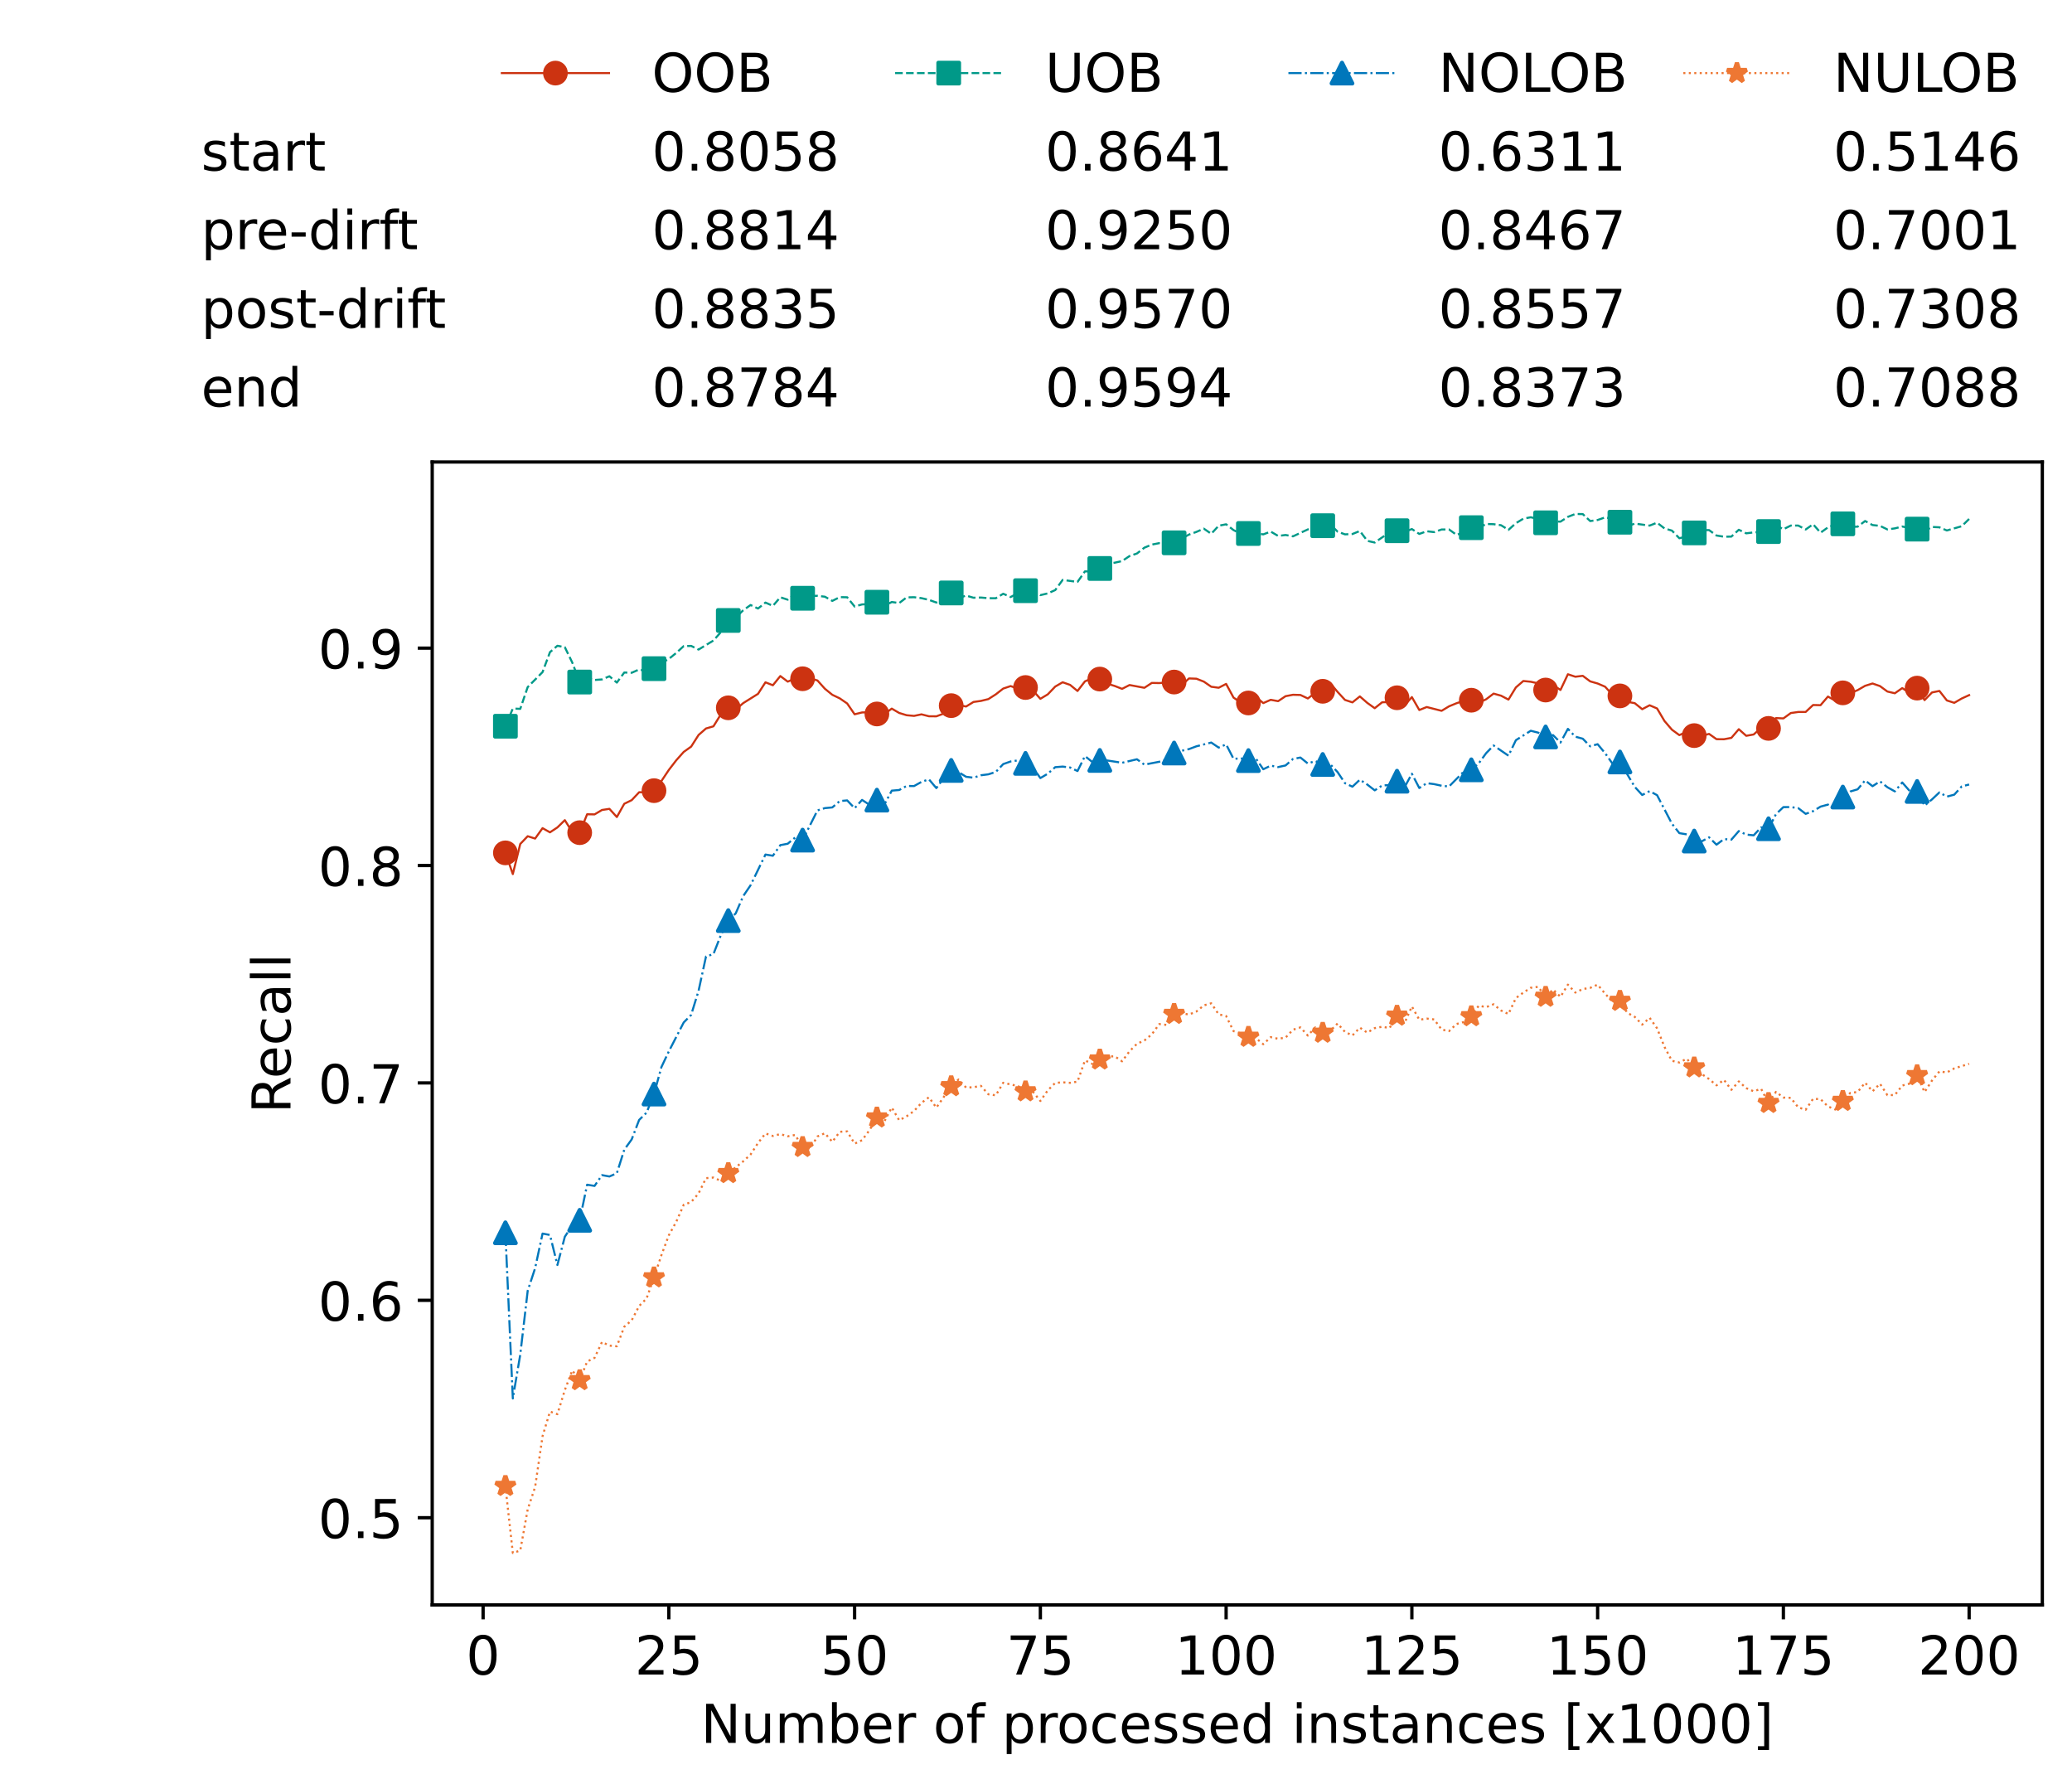 <?xml version="1.0" encoding="utf-8" standalone="no"?>
<!DOCTYPE svg PUBLIC "-//W3C//DTD SVG 1.1//EN"
  "http://www.w3.org/Graphics/SVG/1.1/DTD/svg11.dtd">
<!-- Created with matplotlib (https://matplotlib.org/) -->
<svg height="432.615pt" version="1.1" viewBox="0 0 502.65 432.615" width="502.65pt" xmlns="http://www.w3.org/2000/svg" xmlns:xlink="http://www.w3.org/1999/xlink">
 <defs>
  <style type="text/css">*{stroke-linecap:butt;stroke-linejoin:round;}</style>
 </defs>
 <g id="figure_1">
  <g id="patch_1">
   <path d="M 0 432.615 
L 502.65 432.615 
L 502.65 0 
L 0 0 
z
" style="fill:#ffffff;"/>
  </g>
  <g id="axes_1">
   <g id="patch_2">
    <path d="M 104.85 389.252 
L 495.45 389.252 
L 495.45 112.052 
L 104.85 112.052 
z
" style="fill:#ffffff;"/>
   </g>
   <g id="matplotlib.axis_1">
    <g id="xtick_1">
     <g id="line2d_1">
      <defs>
       <path d="M 0 0 
L 0 3.5 
" id="m79859ac920" style="stroke:#000000;stroke-width:0.8;"/>
      </defs>
      <g>
       <use style="stroke:#000000;stroke-width:0.8;" x="117.197" xlink:href="#m79859ac920" y="389.252"/>
      </g>
     </g>
     <g id="text_1">
      <!-- 0 -->
      <g transform="translate(113.061 406.13)scale(0.13 -0.13)">
       <defs>
        <path d="M 31.781 66.406 
Q 24.172 66.406 20.328 58.906 
Q 16.5 51.422 16.5 36.375 
Q 16.5 21.391 20.328 13.891 
Q 24.172 6.391 31.781 6.391 
Q 39.453 6.391 43.281 13.891 
Q 47.125 21.391 47.125 36.375 
Q 47.125 51.422 43.281 58.906 
Q 39.453 66.406 31.781 66.406 
z
M 31.781 74.219 
Q 44.047 74.219 50.516 64.516 
Q 56.984 54.828 56.984 36.375 
Q 56.984 17.969 50.516 8.266 
Q 44.047 -1.422 31.781 -1.422 
Q 19.531 -1.422 13.062 8.266 
Q 6.594 17.969 6.594 36.375 
Q 6.594 54.828 13.062 64.516 
Q 19.531 74.219 31.781 74.219 
z
" id="DejaVuSans-48"/>
       </defs>
       <use xlink:href="#DejaVuSans-48"/>
      </g>
     </g>
    </g>
    <g id="xtick_2">
     <g id="line2d_2">
      <g>
       <use style="stroke:#000000;stroke-width:0.8;" x="162.259" xlink:href="#m79859ac920" y="389.252"/>
      </g>
     </g>
     <g id="text_2">
      <!-- 25 -->
      <g transform="translate(153.988 406.13)scale(0.13 -0.13)">
       <defs>
        <path d="M 19.188 8.297 
L 53.609 8.297 
L 53.609 0 
L 7.328 0 
L 7.328 8.297 
Q 12.938 14.109 22.625 23.891 
Q 32.328 33.688 34.812 36.531 
Q 39.547 41.844 41.422 45.531 
Q 43.312 49.219 43.312 52.781 
Q 43.312 58.594 39.234 62.25 
Q 35.156 65.922 28.609 65.922 
Q 23.969 65.922 18.812 64.312 
Q 13.672 62.703 7.812 59.422 
L 7.812 69.391 
Q 13.766 71.781 18.938 73 
Q 24.125 74.219 28.422 74.219 
Q 39.75 74.219 46.484 68.547 
Q 53.219 62.891 53.219 53.422 
Q 53.219 48.922 51.531 44.891 
Q 49.859 40.875 45.406 35.406 
Q 44.188 33.984 37.641 27.219 
Q 31.109 20.453 19.188 8.297 
z
" id="DejaVuSans-50"/>
        <path d="M 10.797 72.906 
L 49.516 72.906 
L 49.516 64.594 
L 19.828 64.594 
L 19.828 46.734 
Q 21.969 47.469 24.109 47.828 
Q 26.266 48.188 28.422 48.188 
Q 40.625 48.188 47.75 41.5 
Q 54.891 34.812 54.891 23.391 
Q 54.891 11.625 47.562 5.094 
Q 40.234 -1.422 26.906 -1.422 
Q 22.312 -1.422 17.547 -0.641 
Q 12.797 0.141 7.719 1.703 
L 7.719 11.625 
Q 12.109 9.234 16.797 8.062 
Q 21.484 6.891 26.703 6.891 
Q 35.156 6.891 40.078 11.328 
Q 45.016 15.766 45.016 23.391 
Q 45.016 31 40.078 35.438 
Q 35.156 39.891 26.703 39.891 
Q 22.75 39.891 18.812 39.016 
Q 14.891 38.141 10.797 36.281 
z
" id="DejaVuSans-53"/>
       </defs>
       <use xlink:href="#DejaVuSans-50"/>
       <use x="63.623" xlink:href="#DejaVuSans-53"/>
      </g>
     </g>
    </g>
    <g id="xtick_3">
     <g id="line2d_3">
      <g>
       <use style="stroke:#000000;stroke-width:0.8;" x="207.322" xlink:href="#m79859ac920" y="389.252"/>
      </g>
     </g>
     <g id="text_3">
      <!-- 50 -->
      <g transform="translate(199.05 406.13)scale(0.13 -0.13)">
       <use xlink:href="#DejaVuSans-53"/>
       <use x="63.623" xlink:href="#DejaVuSans-48"/>
      </g>
     </g>
    </g>
    <g id="xtick_4">
     <g id="line2d_4">
      <g>
       <use style="stroke:#000000;stroke-width:0.8;" x="252.384" xlink:href="#m79859ac920" y="389.252"/>
      </g>
     </g>
     <g id="text_4">
      <!-- 75 -->
      <g transform="translate(244.113 406.13)scale(0.13 -0.13)">
       <defs>
        <path d="M 8.203 72.906 
L 55.078 72.906 
L 55.078 68.703 
L 28.609 0 
L 18.312 0 
L 43.219 64.594 
L 8.203 64.594 
z
" id="DejaVuSans-55"/>
       </defs>
       <use xlink:href="#DejaVuSans-55"/>
       <use x="63.623" xlink:href="#DejaVuSans-53"/>
      </g>
     </g>
    </g>
    <g id="xtick_5">
     <g id="line2d_5">
      <g>
       <use style="stroke:#000000;stroke-width:0.8;" x="297.446" xlink:href="#m79859ac920" y="389.252"/>
      </g>
     </g>
     <g id="text_5">
      <!-- 100 -->
      <g transform="translate(285.039 406.13)scale(0.13 -0.13)">
       <defs>
        <path d="M 12.406 8.297 
L 28.516 8.297 
L 28.516 63.922 
L 10.984 60.406 
L 10.984 69.391 
L 28.422 72.906 
L 38.281 72.906 
L 38.281 8.297 
L 54.391 8.297 
L 54.391 0 
L 12.406 0 
z
" id="DejaVuSans-49"/>
       </defs>
       <use xlink:href="#DejaVuSans-49"/>
       <use x="63.623" xlink:href="#DejaVuSans-48"/>
       <use x="127.246" xlink:href="#DejaVuSans-48"/>
      </g>
     </g>
    </g>
    <g id="xtick_6">
     <g id="line2d_6">
      <g>
       <use style="stroke:#000000;stroke-width:0.8;" x="342.509" xlink:href="#m79859ac920" y="389.252"/>
      </g>
     </g>
     <g id="text_6">
      <!-- 125 -->
      <g transform="translate(330.102 406.13)scale(0.13 -0.13)">
       <use xlink:href="#DejaVuSans-49"/>
       <use x="63.623" xlink:href="#DejaVuSans-50"/>
       <use x="127.246" xlink:href="#DejaVuSans-53"/>
      </g>
     </g>
    </g>
    <g id="xtick_7">
     <g id="line2d_7">
      <g>
       <use style="stroke:#000000;stroke-width:0.8;" x="387.571" xlink:href="#m79859ac920" y="389.252"/>
      </g>
     </g>
     <g id="text_7">
      <!-- 150 -->
      <g transform="translate(375.164 406.13)scale(0.13 -0.13)">
       <use xlink:href="#DejaVuSans-49"/>
       <use x="63.623" xlink:href="#DejaVuSans-53"/>
       <use x="127.246" xlink:href="#DejaVuSans-48"/>
      </g>
     </g>
    </g>
    <g id="xtick_8">
     <g id="line2d_8">
      <g>
       <use style="stroke:#000000;stroke-width:0.8;" x="432.633" xlink:href="#m79859ac920" y="389.252"/>
      </g>
     </g>
     <g id="text_8">
      <!-- 175 -->
      <g transform="translate(420.226 406.13)scale(0.13 -0.13)">
       <use xlink:href="#DejaVuSans-49"/>
       <use x="63.623" xlink:href="#DejaVuSans-55"/>
       <use x="127.246" xlink:href="#DejaVuSans-53"/>
      </g>
     </g>
    </g>
    <g id="xtick_9">
     <g id="line2d_9">
      <g>
       <use style="stroke:#000000;stroke-width:0.8;" x="477.695" xlink:href="#m79859ac920" y="389.252"/>
      </g>
     </g>
     <g id="text_9">
      <!-- 200 -->
      <g transform="translate(465.289 406.13)scale(0.13 -0.13)">
       <use xlink:href="#DejaVuSans-50"/>
       <use x="63.623" xlink:href="#DejaVuSans-48"/>
       <use x="127.246" xlink:href="#DejaVuSans-48"/>
      </g>
     </g>
    </g>
    <g id="text_10">
     <!-- Number of processed instances [x1000] -->
     <g transform="translate(170.025 422.711)scale(0.13 -0.13)">
      <defs>
       <path d="M 9.812 72.906 
L 23.094 72.906 
L 55.422 11.922 
L 55.422 72.906 
L 64.984 72.906 
L 64.984 0 
L 51.703 0 
L 19.391 60.984 
L 19.391 0 
L 9.812 0 
z
" id="DejaVuSans-78"/>
       <path d="M 8.5 21.578 
L 8.5 54.688 
L 17.484 54.688 
L 17.484 21.922 
Q 17.484 14.156 20.5 10.266 
Q 23.531 6.391 29.594 6.391 
Q 36.859 6.391 41.078 11.031 
Q 45.312 15.672 45.312 23.688 
L 45.312 54.688 
L 54.297 54.688 
L 54.297 0 
L 45.312 0 
L 45.312 8.406 
Q 42.047 3.422 37.719 1 
Q 33.406 -1.422 27.688 -1.422 
Q 18.266 -1.422 13.375 4.438 
Q 8.5 10.297 8.5 21.578 
z
M 31.109 56 
z
" id="DejaVuSans-117"/>
       <path d="M 52 44.188 
Q 55.375 50.25 60.062 53.125 
Q 64.75 56 71.094 56 
Q 79.641 56 84.281 50.016 
Q 88.922 44.047 88.922 33.016 
L 88.922 0 
L 79.891 0 
L 79.891 32.719 
Q 79.891 40.578 77.094 44.375 
Q 74.312 48.188 68.609 48.188 
Q 61.625 48.188 57.562 43.547 
Q 53.516 38.922 53.516 30.906 
L 53.516 0 
L 44.484 0 
L 44.484 32.719 
Q 44.484 40.625 41.703 44.406 
Q 38.922 48.188 33.109 48.188 
Q 26.219 48.188 22.156 43.531 
Q 18.109 38.875 18.109 30.906 
L 18.109 0 
L 9.078 0 
L 9.078 54.688 
L 18.109 54.688 
L 18.109 46.188 
Q 21.188 51.219 25.484 53.609 
Q 29.781 56 35.688 56 
Q 41.656 56 45.828 52.969 
Q 50 49.953 52 44.188 
z
" id="DejaVuSans-109"/>
       <path d="M 48.688 27.297 
Q 48.688 37.203 44.609 42.844 
Q 40.531 48.484 33.406 48.484 
Q 26.266 48.484 22.188 42.844 
Q 18.109 37.203 18.109 27.297 
Q 18.109 17.391 22.188 11.75 
Q 26.266 6.109 33.406 6.109 
Q 40.531 6.109 44.609 11.75 
Q 48.688 17.391 48.688 27.297 
z
M 18.109 46.391 
Q 20.953 51.266 25.266 53.625 
Q 29.594 56 35.594 56 
Q 45.562 56 51.781 48.094 
Q 58.016 40.188 58.016 27.297 
Q 58.016 14.406 51.781 6.484 
Q 45.562 -1.422 35.594 -1.422 
Q 29.594 -1.422 25.266 0.953 
Q 20.953 3.328 18.109 8.203 
L 18.109 0 
L 9.078 0 
L 9.078 75.984 
L 18.109 75.984 
z
" id="DejaVuSans-98"/>
       <path d="M 56.203 29.594 
L 56.203 25.203 
L 14.891 25.203 
Q 15.484 15.922 20.484 11.062 
Q 25.484 6.203 34.422 6.203 
Q 39.594 6.203 44.453 7.469 
Q 49.312 8.734 54.109 11.281 
L 54.109 2.781 
Q 49.266 0.734 44.188 -0.344 
Q 39.109 -1.422 33.891 -1.422 
Q 20.797 -1.422 13.156 6.188 
Q 5.516 13.812 5.516 26.812 
Q 5.516 40.234 12.766 48.109 
Q 20.016 56 32.328 56 
Q 43.359 56 49.781 48.891 
Q 56.203 41.797 56.203 29.594 
z
M 47.219 32.234 
Q 47.125 39.594 43.094 43.984 
Q 39.062 48.391 32.422 48.391 
Q 24.906 48.391 20.391 44.141 
Q 15.875 39.891 15.188 32.172 
z
" id="DejaVuSans-101"/>
       <path d="M 41.109 46.297 
Q 39.594 47.172 37.812 47.578 
Q 36.031 48 33.891 48 
Q 26.266 48 22.188 43.047 
Q 18.109 38.094 18.109 28.812 
L 18.109 0 
L 9.078 0 
L 9.078 54.688 
L 18.109 54.688 
L 18.109 46.188 
Q 20.953 51.172 25.484 53.578 
Q 30.031 56 36.531 56 
Q 37.453 56 38.578 55.875 
Q 39.703 55.766 41.062 55.516 
z
" id="DejaVuSans-114"/>
       <path id="DejaVuSans-32"/>
       <path d="M 30.609 48.391 
Q 23.391 48.391 19.188 42.75 
Q 14.984 37.109 14.984 27.297 
Q 14.984 17.484 19.156 11.844 
Q 23.344 6.203 30.609 6.203 
Q 37.797 6.203 41.984 11.859 
Q 46.188 17.531 46.188 27.297 
Q 46.188 37.016 41.984 42.703 
Q 37.797 48.391 30.609 48.391 
z
M 30.609 56 
Q 42.328 56 49.016 48.375 
Q 55.719 40.766 55.719 27.297 
Q 55.719 13.875 49.016 6.219 
Q 42.328 -1.422 30.609 -1.422 
Q 18.844 -1.422 12.172 6.219 
Q 5.516 13.875 5.516 27.297 
Q 5.516 40.766 12.172 48.375 
Q 18.844 56 30.609 56 
z
" id="DejaVuSans-111"/>
       <path d="M 37.109 75.984 
L 37.109 68.5 
L 28.516 68.5 
Q 23.688 68.5 21.797 66.547 
Q 19.922 64.594 19.922 59.516 
L 19.922 54.688 
L 34.719 54.688 
L 34.719 47.703 
L 19.922 47.703 
L 19.922 0 
L 10.891 0 
L 10.891 47.703 
L 2.297 47.703 
L 2.297 54.688 
L 10.891 54.688 
L 10.891 58.5 
Q 10.891 67.625 15.141 71.797 
Q 19.391 75.984 28.609 75.984 
z
" id="DejaVuSans-102"/>
       <path d="M 18.109 8.203 
L 18.109 -20.797 
L 9.078 -20.797 
L 9.078 54.688 
L 18.109 54.688 
L 18.109 46.391 
Q 20.953 51.266 25.266 53.625 
Q 29.594 56 35.594 56 
Q 45.562 56 51.781 48.094 
Q 58.016 40.188 58.016 27.297 
Q 58.016 14.406 51.781 6.484 
Q 45.562 -1.422 35.594 -1.422 
Q 29.594 -1.422 25.266 0.953 
Q 20.953 3.328 18.109 8.203 
z
M 48.688 27.297 
Q 48.688 37.203 44.609 42.844 
Q 40.531 48.484 33.406 48.484 
Q 26.266 48.484 22.188 42.844 
Q 18.109 37.203 18.109 27.297 
Q 18.109 17.391 22.188 11.75 
Q 26.266 6.109 33.406 6.109 
Q 40.531 6.109 44.609 11.75 
Q 48.688 17.391 48.688 27.297 
z
" id="DejaVuSans-112"/>
       <path d="M 48.781 52.594 
L 48.781 44.188 
Q 44.969 46.297 41.141 47.344 
Q 37.312 48.391 33.406 48.391 
Q 24.656 48.391 19.812 42.844 
Q 14.984 37.312 14.984 27.297 
Q 14.984 17.281 19.812 11.734 
Q 24.656 6.203 33.406 6.203 
Q 37.312 6.203 41.141 7.25 
Q 44.969 8.297 48.781 10.406 
L 48.781 2.094 
Q 45.016 0.344 40.984 -0.531 
Q 36.969 -1.422 32.422 -1.422 
Q 20.062 -1.422 12.781 6.344 
Q 5.516 14.109 5.516 27.297 
Q 5.516 40.672 12.859 48.328 
Q 20.219 56 33.016 56 
Q 37.156 56 41.109 55.141 
Q 45.062 54.297 48.781 52.594 
z
" id="DejaVuSans-99"/>
       <path d="M 44.281 53.078 
L 44.281 44.578 
Q 40.484 46.531 36.375 47.5 
Q 32.281 48.484 27.875 48.484 
Q 21.188 48.484 17.844 46.438 
Q 14.5 44.391 14.5 40.281 
Q 14.5 37.156 16.891 35.375 
Q 19.281 33.594 26.516 31.984 
L 29.594 31.297 
Q 39.156 29.25 43.188 25.516 
Q 47.219 21.781 47.219 15.094 
Q 47.219 7.469 41.188 3.016 
Q 35.156 -1.422 24.609 -1.422 
Q 20.219 -1.422 15.453 -0.562 
Q 10.688 0.297 5.422 2 
L 5.422 11.281 
Q 10.406 8.688 15.234 7.391 
Q 20.062 6.109 24.812 6.109 
Q 31.156 6.109 34.562 8.281 
Q 37.984 10.453 37.984 14.406 
Q 37.984 18.062 35.516 20.016 
Q 33.062 21.969 24.703 23.781 
L 21.578 24.516 
Q 13.234 26.266 9.516 29.906 
Q 5.812 33.547 5.812 39.891 
Q 5.812 47.609 11.281 51.797 
Q 16.75 56 26.812 56 
Q 31.781 56 36.172 55.266 
Q 40.578 54.547 44.281 53.078 
z
" id="DejaVuSans-115"/>
       <path d="M 45.406 46.391 
L 45.406 75.984 
L 54.391 75.984 
L 54.391 0 
L 45.406 0 
L 45.406 8.203 
Q 42.578 3.328 38.25 0.953 
Q 33.938 -1.422 27.875 -1.422 
Q 17.969 -1.422 11.734 6.484 
Q 5.516 14.406 5.516 27.297 
Q 5.516 40.188 11.734 48.094 
Q 17.969 56 27.875 56 
Q 33.938 56 38.25 53.625 
Q 42.578 51.266 45.406 46.391 
z
M 14.797 27.297 
Q 14.797 17.391 18.875 11.75 
Q 22.953 6.109 30.078 6.109 
Q 37.203 6.109 41.297 11.75 
Q 45.406 17.391 45.406 27.297 
Q 45.406 37.203 41.297 42.844 
Q 37.203 48.484 30.078 48.484 
Q 22.953 48.484 18.875 42.844 
Q 14.797 37.203 14.797 27.297 
z
" id="DejaVuSans-100"/>
       <path d="M 9.422 54.688 
L 18.406 54.688 
L 18.406 0 
L 9.422 0 
z
M 9.422 75.984 
L 18.406 75.984 
L 18.406 64.594 
L 9.422 64.594 
z
" id="DejaVuSans-105"/>
       <path d="M 54.891 33.016 
L 54.891 0 
L 45.906 0 
L 45.906 32.719 
Q 45.906 40.484 42.875 44.328 
Q 39.844 48.188 33.797 48.188 
Q 26.516 48.188 22.312 43.547 
Q 18.109 38.922 18.109 30.906 
L 18.109 0 
L 9.078 0 
L 9.078 54.688 
L 18.109 54.688 
L 18.109 46.188 
Q 21.344 51.125 25.703 53.562 
Q 30.078 56 35.797 56 
Q 45.219 56 50.047 50.172 
Q 54.891 44.344 54.891 33.016 
z
" id="DejaVuSans-110"/>
       <path d="M 18.312 70.219 
L 18.312 54.688 
L 36.812 54.688 
L 36.812 47.703 
L 18.312 47.703 
L 18.312 18.016 
Q 18.312 11.328 20.141 9.422 
Q 21.969 7.516 27.594 7.516 
L 36.812 7.516 
L 36.812 0 
L 27.594 0 
Q 17.188 0 13.234 3.875 
Q 9.281 7.766 9.281 18.016 
L 9.281 47.703 
L 2.688 47.703 
L 2.688 54.688 
L 9.281 54.688 
L 9.281 70.219 
z
" id="DejaVuSans-116"/>
       <path d="M 34.281 27.484 
Q 23.391 27.484 19.188 25 
Q 14.984 22.516 14.984 16.5 
Q 14.984 11.719 18.141 8.906 
Q 21.297 6.109 26.703 6.109 
Q 34.188 6.109 38.703 11.406 
Q 43.219 16.703 43.219 25.484 
L 43.219 27.484 
z
M 52.203 31.203 
L 52.203 0 
L 43.219 0 
L 43.219 8.297 
Q 40.141 3.328 35.547 0.953 
Q 30.953 -1.422 24.312 -1.422 
Q 15.922 -1.422 10.953 3.297 
Q 6 8.016 6 15.922 
Q 6 25.141 12.172 29.828 
Q 18.359 34.516 30.609 34.516 
L 43.219 34.516 
L 43.219 35.406 
Q 43.219 41.609 39.141 45 
Q 35.062 48.391 27.688 48.391 
Q 23 48.391 18.547 47.266 
Q 14.109 46.141 10.016 43.891 
L 10.016 52.203 
Q 14.938 54.109 19.578 55.047 
Q 24.219 56 28.609 56 
Q 40.484 56 46.344 49.844 
Q 52.203 43.703 52.203 31.203 
z
" id="DejaVuSans-97"/>
       <path d="M 8.594 75.984 
L 29.297 75.984 
L 29.297 69 
L 17.578 69 
L 17.578 -6.203 
L 29.297 -6.203 
L 29.297 -13.188 
L 8.594 -13.188 
z
" id="DejaVuSans-91"/>
       <path d="M 54.891 54.688 
L 35.109 28.078 
L 55.906 0 
L 45.312 0 
L 29.391 21.484 
L 13.484 0 
L 2.875 0 
L 24.125 28.609 
L 4.688 54.688 
L 15.281 54.688 
L 29.781 35.203 
L 44.281 54.688 
z
" id="DejaVuSans-120"/>
       <path d="M 30.422 75.984 
L 30.422 -13.188 
L 9.719 -13.188 
L 9.719 -6.203 
L 21.391 -6.203 
L 21.391 69 
L 9.719 69 
L 9.719 75.984 
z
" id="DejaVuSans-93"/>
      </defs>
      <use xlink:href="#DejaVuSans-78"/>
      <use x="74.805" xlink:href="#DejaVuSans-117"/>
      <use x="138.184" xlink:href="#DejaVuSans-109"/>
      <use x="235.596" xlink:href="#DejaVuSans-98"/>
      <use x="299.072" xlink:href="#DejaVuSans-101"/>
      <use x="360.596" xlink:href="#DejaVuSans-114"/>
      <use x="401.709" xlink:href="#DejaVuSans-32"/>
      <use x="433.496" xlink:href="#DejaVuSans-111"/>
      <use x="494.678" xlink:href="#DejaVuSans-102"/>
      <use x="529.883" xlink:href="#DejaVuSans-32"/>
      <use x="561.67" xlink:href="#DejaVuSans-112"/>
      <use x="625.146" xlink:href="#DejaVuSans-114"/>
      <use x="664.01" xlink:href="#DejaVuSans-111"/>
      <use x="725.191" xlink:href="#DejaVuSans-99"/>
      <use x="780.172" xlink:href="#DejaVuSans-101"/>
      <use x="841.695" xlink:href="#DejaVuSans-115"/>
      <use x="893.795" xlink:href="#DejaVuSans-115"/>
      <use x="945.895" xlink:href="#DejaVuSans-101"/>
      <use x="1007.418" xlink:href="#DejaVuSans-100"/>
      <use x="1070.895" xlink:href="#DejaVuSans-32"/>
      <use x="1102.682" xlink:href="#DejaVuSans-105"/>
      <use x="1130.465" xlink:href="#DejaVuSans-110"/>
      <use x="1193.844" xlink:href="#DejaVuSans-115"/>
      <use x="1245.943" xlink:href="#DejaVuSans-116"/>
      <use x="1285.152" xlink:href="#DejaVuSans-97"/>
      <use x="1346.432" xlink:href="#DejaVuSans-110"/>
      <use x="1409.811" xlink:href="#DejaVuSans-99"/>
      <use x="1464.791" xlink:href="#DejaVuSans-101"/>
      <use x="1526.314" xlink:href="#DejaVuSans-115"/>
      <use x="1578.414" xlink:href="#DejaVuSans-32"/>
      <use x="1610.201" xlink:href="#DejaVuSans-91"/>
      <use x="1649.215" xlink:href="#DejaVuSans-120"/>
      <use x="1708.395" xlink:href="#DejaVuSans-49"/>
      <use x="1772.018" xlink:href="#DejaVuSans-48"/>
      <use x="1835.641" xlink:href="#DejaVuSans-48"/>
      <use x="1899.264" xlink:href="#DejaVuSans-48"/>
      <use x="1962.887" xlink:href="#DejaVuSans-93"/>
     </g>
    </g>
   </g>
   <g id="matplotlib.axis_2">
    <g id="ytick_1">
     <g id="line2d_10">
      <defs>
       <path d="M 0 0 
L -3.5 0 
" id="m412ef6ac7a" style="stroke:#000000;stroke-width:0.8;"/>
      </defs>
      <g>
       <use style="stroke:#000000;stroke-width:0.8;" x="104.85" xlink:href="#m412ef6ac7a" y="368.098"/>
      </g>
     </g>
     <g id="text_11">
      <!-- 0.5 -->
      <g transform="translate(77.176 373.037)scale(0.13 -0.13)">
       <defs>
        <path d="M 10.688 12.406 
L 21 12.406 
L 21 0 
L 10.688 0 
z
" id="DejaVuSans-46"/>
       </defs>
       <use xlink:href="#DejaVuSans-48"/>
       <use x="63.623" xlink:href="#DejaVuSans-46"/>
       <use x="95.41" xlink:href="#DejaVuSans-53"/>
      </g>
     </g>
    </g>
    <g id="ytick_2">
     <g id="line2d_11">
      <g>
       <use style="stroke:#000000;stroke-width:0.8;" x="104.85" xlink:href="#m412ef6ac7a" y="315.372"/>
      </g>
     </g>
     <g id="text_12">
      <!-- 0.6 -->
      <g transform="translate(77.176 320.311)scale(0.13 -0.13)">
       <defs>
        <path d="M 33.016 40.375 
Q 26.375 40.375 22.484 35.828 
Q 18.609 31.297 18.609 23.391 
Q 18.609 15.531 22.484 10.953 
Q 26.375 6.391 33.016 6.391 
Q 39.656 6.391 43.531 10.953 
Q 47.406 15.531 47.406 23.391 
Q 47.406 31.297 43.531 35.828 
Q 39.656 40.375 33.016 40.375 
z
M 52.594 71.297 
L 52.594 62.312 
Q 48.875 64.062 45.094 64.984 
Q 41.312 65.922 37.594 65.922 
Q 27.828 65.922 22.672 59.328 
Q 17.531 52.734 16.797 39.406 
Q 19.672 43.656 24.016 45.922 
Q 28.375 48.188 33.594 48.188 
Q 44.578 48.188 50.953 41.516 
Q 57.328 34.859 57.328 23.391 
Q 57.328 12.156 50.688 5.359 
Q 44.047 -1.422 33.016 -1.422 
Q 20.359 -1.422 13.672 8.266 
Q 6.984 17.969 6.984 36.375 
Q 6.984 53.656 15.188 63.938 
Q 23.391 74.219 37.203 74.219 
Q 40.922 74.219 44.703 73.484 
Q 48.484 72.75 52.594 71.297 
z
" id="DejaVuSans-54"/>
       </defs>
       <use xlink:href="#DejaVuSans-48"/>
       <use x="63.623" xlink:href="#DejaVuSans-46"/>
       <use x="95.41" xlink:href="#DejaVuSans-54"/>
      </g>
     </g>
    </g>
    <g id="ytick_3">
     <g id="line2d_12">
      <g>
       <use style="stroke:#000000;stroke-width:0.8;" x="104.85" xlink:href="#m412ef6ac7a" y="262.646"/>
      </g>
     </g>
     <g id="text_13">
      <!-- 0.7 -->
      <g transform="translate(77.176 267.585)scale(0.13 -0.13)">
       <use xlink:href="#DejaVuSans-48"/>
       <use x="63.623" xlink:href="#DejaVuSans-46"/>
       <use x="95.41" xlink:href="#DejaVuSans-55"/>
      </g>
     </g>
    </g>
    <g id="ytick_4">
     <g id="line2d_13">
      <g>
       <use style="stroke:#000000;stroke-width:0.8;" x="104.85" xlink:href="#m412ef6ac7a" y="209.92"/>
      </g>
     </g>
     <g id="text_14">
      <!-- 0.8 -->
      <g transform="translate(77.176 214.859)scale(0.13 -0.13)">
       <defs>
        <path d="M 31.781 34.625 
Q 24.75 34.625 20.719 30.859 
Q 16.703 27.094 16.703 20.516 
Q 16.703 13.922 20.719 10.156 
Q 24.75 6.391 31.781 6.391 
Q 38.812 6.391 42.859 10.172 
Q 46.922 13.969 46.922 20.516 
Q 46.922 27.094 42.891 30.859 
Q 38.875 34.625 31.781 34.625 
z
M 21.922 38.812 
Q 15.578 40.375 12.031 44.719 
Q 8.5 49.078 8.5 55.328 
Q 8.5 64.062 14.719 69.141 
Q 20.953 74.219 31.781 74.219 
Q 42.672 74.219 48.875 69.141 
Q 55.078 64.062 55.078 55.328 
Q 55.078 49.078 51.531 44.719 
Q 48 40.375 41.703 38.812 
Q 48.828 37.156 52.797 32.312 
Q 56.781 27.484 56.781 20.516 
Q 56.781 9.906 50.312 4.234 
Q 43.844 -1.422 31.781 -1.422 
Q 19.734 -1.422 13.25 4.234 
Q 6.781 9.906 6.781 20.516 
Q 6.781 27.484 10.781 32.312 
Q 14.797 37.156 21.922 38.812 
z
M 18.312 54.391 
Q 18.312 48.734 21.844 45.562 
Q 25.391 42.391 31.781 42.391 
Q 38.141 42.391 41.719 45.562 
Q 45.312 48.734 45.312 54.391 
Q 45.312 60.062 41.719 63.234 
Q 38.141 66.406 31.781 66.406 
Q 25.391 66.406 21.844 63.234 
Q 18.312 60.062 18.312 54.391 
z
" id="DejaVuSans-56"/>
       </defs>
       <use xlink:href="#DejaVuSans-48"/>
       <use x="63.623" xlink:href="#DejaVuSans-46"/>
       <use x="95.41" xlink:href="#DejaVuSans-56"/>
      </g>
     </g>
    </g>
    <g id="ytick_5">
     <g id="line2d_14">
      <g>
       <use style="stroke:#000000;stroke-width:0.8;" x="104.85" xlink:href="#m412ef6ac7a" y="157.194"/>
      </g>
     </g>
     <g id="text_15">
      <!-- 0.9 -->
      <g transform="translate(77.176 162.133)scale(0.13 -0.13)">
       <defs>
        <path d="M 10.984 1.516 
L 10.984 10.5 
Q 14.703 8.734 18.5 7.812 
Q 22.312 6.891 25.984 6.891 
Q 35.75 6.891 40.891 13.453 
Q 46.047 20.016 46.781 33.406 
Q 43.953 29.203 39.594 26.953 
Q 35.25 24.703 29.984 24.703 
Q 19.047 24.703 12.672 31.312 
Q 6.297 37.938 6.297 49.422 
Q 6.297 60.641 12.938 67.422 
Q 19.578 74.219 30.609 74.219 
Q 43.266 74.219 49.922 64.516 
Q 56.594 54.828 56.594 36.375 
Q 56.594 19.141 48.406 8.859 
Q 40.234 -1.422 26.422 -1.422 
Q 22.703 -1.422 18.891 -0.688 
Q 15.094 0.047 10.984 1.516 
z
M 30.609 32.422 
Q 37.25 32.422 41.125 36.953 
Q 45.016 41.5 45.016 49.422 
Q 45.016 57.281 41.125 61.844 
Q 37.25 66.406 30.609 66.406 
Q 23.969 66.406 20.094 61.844 
Q 16.219 57.281 16.219 49.422 
Q 16.219 41.5 20.094 36.953 
Q 23.969 32.422 30.609 32.422 
z
" id="DejaVuSans-57"/>
       </defs>
       <use xlink:href="#DejaVuSans-48"/>
       <use x="63.623" xlink:href="#DejaVuSans-46"/>
       <use x="95.41" xlink:href="#DejaVuSans-57"/>
      </g>
     </g>
    </g>
    <g id="text_16">
     <!-- Recall -->
     <g transform="translate(70.472 270.044)rotate(-90)scale(0.13 -0.13)">
      <defs>
       <path d="M 44.391 34.188 
Q 47.562 33.109 50.562 29.594 
Q 53.562 26.078 56.594 19.922 
L 66.609 0 
L 56 0 
L 46.688 18.703 
Q 43.062 26.031 39.672 28.422 
Q 36.281 30.812 30.422 30.812 
L 19.672 30.812 
L 19.672 0 
L 9.812 0 
L 9.812 72.906 
L 32.078 72.906 
Q 44.578 72.906 50.734 67.672 
Q 56.891 62.453 56.891 51.906 
Q 56.891 45.016 53.688 40.469 
Q 50.484 35.938 44.391 34.188 
z
M 19.672 64.797 
L 19.672 38.922 
L 32.078 38.922 
Q 39.203 38.922 42.844 42.219 
Q 46.484 45.516 46.484 51.906 
Q 46.484 58.297 42.844 61.547 
Q 39.203 64.797 32.078 64.797 
z
" id="DejaVuSans-82"/>
       <path d="M 9.422 75.984 
L 18.406 75.984 
L 18.406 0 
L 9.422 0 
z
" id="DejaVuSans-108"/>
      </defs>
      <use xlink:href="#DejaVuSans-82"/>
      <use x="64.982" xlink:href="#DejaVuSans-101"/>
      <use x="126.506" xlink:href="#DejaVuSans-99"/>
      <use x="181.486" xlink:href="#DejaVuSans-97"/>
      <use x="242.766" xlink:href="#DejaVuSans-108"/>
      <use x="270.549" xlink:href="#DejaVuSans-108"/>
     </g>
    </g>
   </g>
   <g id="line2d_15"/>
   <g id="line2d_16"/>
   <g id="line2d_17"/>
   <g id="line2d_18"/>
   <g id="line2d_19"/>
   <g id="line2d_20">
    <path clip-path="url(#pc1d19aab91)" d="M 122.605 206.849 
L 124.407 211.99 
L 126.21 204.69 
L 128.012 202.811 
L 129.815 203.381 
L 131.617 200.857 
L 133.419 201.87 
L 135.222 200.679 
L 137.024 198.916 
L 138.827 201.812 
L 140.629 201.95 
L 142.432 197.488 
L 144.234 197.515 
L 146.037 196.448 
L 147.839 196.174 
L 149.642 198.155 
L 151.444 194.942 
L 153.247 194.061 
L 155.049 192.146 
L 156.852 192.156 
L 158.654 191.762 
L 160.457 189.424 
L 162.259 186.725 
L 164.062 184.382 
L 165.864 182.364 
L 167.667 181.078 
L 169.469 178.258 
L 171.272 176.68 
L 173.074 176.16 
L 174.877 173.251 
L 176.679 171.668 
L 178.482 172.107 
L 180.284 170.54 
L 183.889 168.282 
L 185.692 165.484 
L 187.494 166.197 
L 189.297 163.965 
L 191.099 165.321 
L 192.902 164.556 
L 194.704 164.623 
L 196.507 164.531 
L 198.309 165.037 
L 200.112 167.049 
L 201.914 168.514 
L 203.717 169.377 
L 205.519 170.619 
L 207.322 173.239 
L 209.124 172.794 
L 210.927 172.755 
L 212.729 173.161 
L 214.532 173.188 
L 216.334 171.864 
L 218.137 172.917 
L 219.939 173.467 
L 221.742 173.628 
L 223.544 173.254 
L 225.347 173.717 
L 227.149 173.732 
L 228.952 173.07 
L 230.754 171.142 
L 232.557 170.96 
L 234.359 171.359 
L 236.162 170.25 
L 237.964 169.996 
L 239.767 169.555 
L 241.569 168.406 
L 243.372 167.002 
L 245.174 166.396 
L 246.976 167.059 
L 248.779 166.745 
L 250.581 167.462 
L 252.384 169.489 
L 254.186 168.4 
L 255.989 166.518 
L 257.791 165.472 
L 259.594 166.109 
L 261.396 167.587 
L 263.199 165.256 
L 265.001 164.464 
L 266.804 164.7 
L 268.606 165.815 
L 270.409 166.369 
L 272.211 167.068 
L 274.014 166.144 
L 277.619 166.815 
L 279.421 165.633 
L 281.224 165.668 
L 284.829 165.419 
L 286.631 166.228 
L 288.434 164.544 
L 290.236 164.609 
L 292.039 165.315 
L 293.841 166.559 
L 295.644 166.803 
L 297.446 165.875 
L 299.249 169.196 
L 301.051 170.423 
L 302.854 170.495 
L 304.656 169.02 
L 306.459 170.524 
L 308.261 169.73 
L 310.064 170.057 
L 311.866 168.849 
L 313.669 168.507 
L 315.471 168.557 
L 317.274 169.403 
L 319.076 168.024 
L 320.879 167.66 
L 322.681 165.668 
L 324.484 167.808 
L 326.286 169.758 
L 328.089 170.352 
L 329.891 168.903 
L 331.694 170.475 
L 333.496 171.765 
L 335.299 170.326 
L 337.101 170.252 
L 338.904 169.231 
L 340.706 171.116 
L 342.509 169.068 
L 344.311 172.203 
L 346.114 171.478 
L 349.719 172.398 
L 351.521 171.308 
L 353.324 170.565 
L 355.126 169.973 
L 356.928 169.827 
L 358.731 170.465 
L 360.533 169.591 
L 362.336 168.225 
L 364.138 168.727 
L 365.941 169.674 
L 367.743 166.72 
L 369.546 165.164 
L 371.348 165.347 
L 373.151 165.745 
L 374.953 167.359 
L 376.756 166.109 
L 378.558 167.344 
L 380.361 163.529 
L 382.163 164.13 
L 383.966 163.91 
L 385.768 165.255 
L 387.571 165.772 
L 389.373 166.543 
L 391.176 168.511 
L 392.978 168.779 
L 394.781 170.205 
L 396.583 170.547 
L 398.386 172.003 
L 400.188 171.053 
L 401.991 171.826 
L 403.793 174.872 
L 405.596 176.976 
L 407.398 178.292 
L 409.201 177.469 
L 411.003 178.411 
L 412.806 178.471 
L 414.608 177.996 
L 416.411 179.275 
L 418.213 179.293 
L 420.016 178.957 
L 421.818 176.858 
L 423.621 178.459 
L 425.423 178.134 
L 427.226 176.546 
L 429.028 176.661 
L 430.831 174.158 
L 432.633 174.238 
L 434.436 172.936 
L 436.238 172.68 
L 438.041 172.673 
L 439.843 170.988 
L 441.646 171.033 
L 443.448 168.936 
L 445.251 169.96 
L 447.053 168.041 
L 448.856 168.135 
L 450.658 167.374 
L 452.461 166.334 
L 454.263 165.77 
L 456.066 166.4 
L 457.868 167.721 
L 459.671 168.14 
L 461.473 166.884 
L 463.276 168.077 
L 465.078 166.891 
L 466.881 169.802 
L 468.683 167.947 
L 470.485 167.576 
L 472.288 169.88 
L 474.09 170.458 
L 475.893 169.415 
L 477.695 168.591 
L 477.695 168.591 
" style="fill:none;stroke:#cc3311;stroke-linecap:square;stroke-width:0.5;"/>
    <defs>
     <path d="M 0 2.5 
C 0.663 2.5 1.299 2.237 1.768 1.768 
C 2.237 1.299 2.5 0.663 2.5 0 
C 2.5 -0.663 2.237 -1.299 1.768 -1.768 
C 1.299 -2.237 0.663 -2.5 0 -2.5 
C -0.663 -2.5 -1.299 -2.237 -1.768 -1.768 
C -2.237 -1.299 -2.5 -0.663 -2.5 0 
C -2.5 0.663 -2.237 1.299 -1.768 1.768 
C -1.299 2.237 -0.663 2.5 0 2.5 
z
" id="me10d60143e" style="stroke:#cc3311;"/>
    </defs>
    <g clip-path="url(#pc1d19aab91)">
     <use style="fill:#cc3311;stroke:#cc3311;" x="122.605" xlink:href="#me10d60143e" y="206.849"/>
     <use style="fill:#cc3311;stroke:#cc3311;" x="140.629" xlink:href="#me10d60143e" y="201.95"/>
     <use style="fill:#cc3311;stroke:#cc3311;" x="158.654" xlink:href="#me10d60143e" y="191.762"/>
     <use style="fill:#cc3311;stroke:#cc3311;" x="176.679" xlink:href="#me10d60143e" y="171.668"/>
     <use style="fill:#cc3311;stroke:#cc3311;" x="194.704" xlink:href="#me10d60143e" y="164.623"/>
     <use style="fill:#cc3311;stroke:#cc3311;" x="212.729" xlink:href="#me10d60143e" y="173.161"/>
     <use style="fill:#cc3311;stroke:#cc3311;" x="230.754" xlink:href="#me10d60143e" y="171.142"/>
     <use style="fill:#cc3311;stroke:#cc3311;" x="248.779" xlink:href="#me10d60143e" y="166.745"/>
     <use style="fill:#cc3311;stroke:#cc3311;" x="266.804" xlink:href="#me10d60143e" y="164.7"/>
     <use style="fill:#cc3311;stroke:#cc3311;" x="284.829" xlink:href="#me10d60143e" y="165.419"/>
     <use style="fill:#cc3311;stroke:#cc3311;" x="302.854" xlink:href="#me10d60143e" y="170.495"/>
     <use style="fill:#cc3311;stroke:#cc3311;" x="320.879" xlink:href="#me10d60143e" y="167.66"/>
     <use style="fill:#cc3311;stroke:#cc3311;" x="338.904" xlink:href="#me10d60143e" y="169.231"/>
     <use style="fill:#cc3311;stroke:#cc3311;" x="356.928" xlink:href="#me10d60143e" y="169.827"/>
     <use style="fill:#cc3311;stroke:#cc3311;" x="374.953" xlink:href="#me10d60143e" y="167.359"/>
     <use style="fill:#cc3311;stroke:#cc3311;" x="392.978" xlink:href="#me10d60143e" y="168.779"/>
     <use style="fill:#cc3311;stroke:#cc3311;" x="411.003" xlink:href="#me10d60143e" y="178.411"/>
     <use style="fill:#cc3311;stroke:#cc3311;" x="429.028" xlink:href="#me10d60143e" y="176.661"/>
     <use style="fill:#cc3311;stroke:#cc3311;" x="447.053" xlink:href="#me10d60143e" y="168.041"/>
     <use style="fill:#cc3311;stroke:#cc3311;" x="465.078" xlink:href="#me10d60143e" y="166.891"/>
    </g>
   </g>
   <g id="line2d_21"/>
   <g id="line2d_22"/>
   <g id="line2d_23"/>
   <g id="line2d_24"/>
   <g id="line2d_25">
    <path clip-path="url(#pc1d19aab91)" d="M 122.605 176.135 
L 124.407 171.847 
L 126.21 171.92 
L 128.012 166.645 
L 131.617 163.009 
L 133.419 158.165 
L 135.222 156.622 
L 137.024 156.965 
L 138.827 160.69 
L 140.629 165.422 
L 142.432 164.462 
L 144.234 164.917 
L 146.037 164.784 
L 147.839 164.017 
L 149.642 165.554 
L 151.444 163.109 
L 153.247 163.168 
L 155.049 162.37 
L 156.852 162.77 
L 158.654 162.171 
L 160.457 160.814 
L 162.259 159.807 
L 164.062 158.349 
L 165.864 156.7 
L 167.667 156.655 
L 169.469 157.541 
L 173.074 155.349 
L 174.877 153.308 
L 176.679 150.479 
L 178.482 149.765 
L 180.284 148.02 
L 182.087 146.739 
L 183.889 147.593 
L 185.692 146.145 
L 187.494 146.946 
L 189.297 144.86 
L 191.099 145.445 
L 192.902 144.085 
L 194.704 145.095 
L 196.507 144.529 
L 198.309 144.506 
L 200.112 144.722 
L 201.914 145.736 
L 203.717 144.824 
L 205.519 144.863 
L 207.322 147.1 
L 209.124 146.596 
L 210.927 146.493 
L 212.729 146.061 
L 214.532 146.966 
L 216.334 146.008 
L 218.137 146.26 
L 219.939 144.887 
L 221.742 144.846 
L 223.544 145.075 
L 225.347 145.483 
L 227.149 146.133 
L 228.952 145.516 
L 230.754 143.814 
L 232.557 145.054 
L 234.359 144.446 
L 236.162 144.968 
L 237.964 144.924 
L 239.767 145.08 
L 241.569 145.097 
L 243.372 144.007 
L 245.174 144.799 
L 246.976 143.844 
L 248.779 143.261 
L 250.581 143.302 
L 252.384 144.34 
L 254.186 143.918 
L 255.989 143.118 
L 257.791 140.649 
L 261.396 141.137 
L 263.199 138.576 
L 265.001 138.617 
L 266.804 137.875 
L 268.606 136.696 
L 270.409 136.476 
L 272.211 136.076 
L 274.014 134.86 
L 275.816 134.241 
L 277.619 132.828 
L 279.421 132.081 
L 281.224 131.73 
L 284.829 131.655 
L 288.434 129.651 
L 290.236 129.006 
L 292.039 128.217 
L 293.841 129.461 
L 295.644 127.508 
L 297.446 127.159 
L 299.249 128.568 
L 301.051 129.477 
L 304.656 129.308 
L 306.459 129.605 
L 308.261 128.924 
L 310.064 129.983 
L 311.866 129.754 
L 313.669 130.081 
L 317.274 128.4 
L 319.076 127.852 
L 322.681 127.148 
L 324.484 128.938 
L 326.286 129.598 
L 328.089 129.515 
L 329.891 128.784 
L 331.694 131.176 
L 333.496 131.583 
L 337.101 129.103 
L 338.904 128.715 
L 340.706 129.02 
L 342.509 128.312 
L 344.311 129.496 
L 346.114 128.841 
L 347.916 129.055 
L 349.719 128.419 
L 351.521 128.408 
L 353.324 129.708 
L 355.126 129.176 
L 356.928 127.978 
L 358.731 128.022 
L 360.533 127.077 
L 362.336 127.135 
L 364.138 127.386 
L 365.941 128.509 
L 367.743 126.896 
L 369.546 125.795 
L 371.348 125.456 
L 373.151 125.865 
L 374.953 126.797 
L 376.756 126.459 
L 378.558 126.516 
L 380.361 125.353 
L 382.163 124.652 
L 383.966 124.687 
L 385.768 126.374 
L 387.571 126.116 
L 389.373 125.486 
L 391.176 125.808 
L 392.978 126.658 
L 394.781 127.638 
L 396.583 126.985 
L 400.188 127.475 
L 401.991 126.769 
L 403.793 128.163 
L 405.596 128.69 
L 407.398 130.546 
L 409.201 130.081 
L 411.003 129.249 
L 412.806 128.551 
L 414.608 128.57 
L 416.411 129.882 
L 418.213 130.171 
L 420.016 130.14 
L 421.818 128.486 
L 423.621 129.35 
L 425.423 129.124 
L 429.028 128.921 
L 430.831 127.403 
L 432.633 128.362 
L 434.436 127.466 
L 436.238 127.466 
L 438.041 128.42 
L 439.843 127.147 
L 441.646 129.199 
L 443.448 127.901 
L 445.251 127.214 
L 447.053 127.051 
L 448.856 127.804 
L 450.658 127.729 
L 452.461 126.363 
L 454.263 127.343 
L 456.066 127.541 
L 457.868 128.403 
L 459.671 128.15 
L 461.473 127.698 
L 466.881 128.828 
L 468.683 127.803 
L 470.485 127.891 
L 472.288 128.659 
L 475.893 127.629 
L 477.695 125.864 
L 477.695 125.864 
" style="fill:none;stroke:#009988;stroke-dasharray:1.85,0.8;stroke-dashoffset:0;stroke-width:0.5;"/>
    <defs>
     <path d="M -2.5 2.5 
L 2.5 2.5 
L 2.5 -2.5 
L -2.5 -2.5 
z
" id="m8209452b28" style="stroke:#009988;stroke-linejoin:miter;"/>
    </defs>
    <g clip-path="url(#pc1d19aab91)">
     <use style="fill:#009988;stroke:#009988;stroke-linejoin:miter;" x="122.605" xlink:href="#m8209452b28" y="176.135"/>
     <use style="fill:#009988;stroke:#009988;stroke-linejoin:miter;" x="140.629" xlink:href="#m8209452b28" y="165.422"/>
     <use style="fill:#009988;stroke:#009988;stroke-linejoin:miter;" x="158.654" xlink:href="#m8209452b28" y="162.171"/>
     <use style="fill:#009988;stroke:#009988;stroke-linejoin:miter;" x="176.679" xlink:href="#m8209452b28" y="150.479"/>
     <use style="fill:#009988;stroke:#009988;stroke-linejoin:miter;" x="194.704" xlink:href="#m8209452b28" y="145.095"/>
     <use style="fill:#009988;stroke:#009988;stroke-linejoin:miter;" x="212.729" xlink:href="#m8209452b28" y="146.061"/>
     <use style="fill:#009988;stroke:#009988;stroke-linejoin:miter;" x="230.754" xlink:href="#m8209452b28" y="143.814"/>
     <use style="fill:#009988;stroke:#009988;stroke-linejoin:miter;" x="248.779" xlink:href="#m8209452b28" y="143.261"/>
     <use style="fill:#009988;stroke:#009988;stroke-linejoin:miter;" x="266.804" xlink:href="#m8209452b28" y="137.875"/>
     <use style="fill:#009988;stroke:#009988;stroke-linejoin:miter;" x="284.829" xlink:href="#m8209452b28" y="131.655"/>
     <use style="fill:#009988;stroke:#009988;stroke-linejoin:miter;" x="302.854" xlink:href="#m8209452b28" y="129.391"/>
     <use style="fill:#009988;stroke:#009988;stroke-linejoin:miter;" x="320.879" xlink:href="#m8209452b28" y="127.499"/>
     <use style="fill:#009988;stroke:#009988;stroke-linejoin:miter;" x="338.904" xlink:href="#m8209452b28" y="128.715"/>
     <use style="fill:#009988;stroke:#009988;stroke-linejoin:miter;" x="356.928" xlink:href="#m8209452b28" y="127.978"/>
     <use style="fill:#009988;stroke:#009988;stroke-linejoin:miter;" x="374.953" xlink:href="#m8209452b28" y="126.797"/>
     <use style="fill:#009988;stroke:#009988;stroke-linejoin:miter;" x="392.978" xlink:href="#m8209452b28" y="126.658"/>
     <use style="fill:#009988;stroke:#009988;stroke-linejoin:miter;" x="411.003" xlink:href="#m8209452b28" y="129.249"/>
     <use style="fill:#009988;stroke:#009988;stroke-linejoin:miter;" x="429.028" xlink:href="#m8209452b28" y="128.921"/>
     <use style="fill:#009988;stroke:#009988;stroke-linejoin:miter;" x="447.053" xlink:href="#m8209452b28" y="127.051"/>
     <use style="fill:#009988;stroke:#009988;stroke-linejoin:miter;" x="465.078" xlink:href="#m8209452b28" y="128.333"/>
    </g>
   </g>
   <g id="line2d_26"/>
   <g id="line2d_27"/>
   <g id="line2d_28"/>
   <g id="line2d_29"/>
   <g id="line2d_30">
    <path clip-path="url(#pc1d19aab91)" d="M 122.605 298.991 
L 124.407 339.178 
L 126.21 328.539 
L 128.012 313.08 
L 129.815 307.573 
L 131.617 299.182 
L 133.419 299.524 
L 135.222 306.803 
L 137.024 299.944 
L 138.827 297.224 
L 140.629 295.964 
L 142.432 287.329 
L 144.234 287.627 
L 146.037 285.006 
L 147.839 285.338 
L 149.642 284.55 
L 151.444 278.839 
L 153.247 276.337 
L 155.049 271.619 
L 156.852 269.853 
L 158.654 265.349 
L 160.457 258.794 
L 162.259 254.982 
L 165.864 247.978 
L 167.667 246.145 
L 169.469 240.291 
L 171.272 231.977 
L 173.074 231.404 
L 174.877 226.795 
L 176.679 223.278 
L 178.482 221.52 
L 180.284 217.353 
L 182.087 214.698 
L 185.692 207.256 
L 187.494 207.549 
L 189.297 204.977 
L 191.099 204.632 
L 192.902 203.12 
L 194.704 203.756 
L 198.309 196.545 
L 200.112 195.995 
L 201.914 195.826 
L 203.717 194.29 
L 205.519 194.123 
L 207.322 196.023 
L 209.124 194.006 
L 210.927 195.181 
L 212.729 194.058 
L 214.532 195.149 
L 216.334 191.758 
L 218.137 191.602 
L 219.939 190.621 
L 221.742 190.643 
L 223.544 189.638 
L 225.347 189.012 
L 227.149 191.139 
L 228.952 188.696 
L 230.754 186.849 
L 232.557 187.273 
L 234.359 188.393 
L 236.162 188.619 
L 237.964 188.03 
L 239.767 187.799 
L 241.569 187.226 
L 243.372 185.317 
L 245.174 184.682 
L 246.976 184.42 
L 248.779 185.137 
L 250.581 186.141 
L 252.384 188.712 
L 254.186 187.649 
L 255.989 186.066 
L 257.791 185.922 
L 259.594 186.145 
L 261.396 187.003 
L 263.199 183.378 
L 265.001 184.819 
L 266.804 184.425 
L 268.606 184.441 
L 272.211 185 
L 275.816 184.148 
L 277.619 185.45 
L 281.224 184.752 
L 283.026 184.295 
L 284.829 182.634 
L 286.631 182.09 
L 288.434 181.681 
L 290.236 181.007 
L 293.841 180.094 
L 295.644 181.315 
L 297.446 180.536 
L 299.249 184.043 
L 301.051 183.935 
L 302.854 184.466 
L 304.656 183.958 
L 306.459 186.569 
L 308.261 185.694 
L 310.064 186.041 
L 311.866 185.648 
L 313.669 184.075 
L 315.471 183.728 
L 317.274 185.18 
L 319.076 184.573 
L 320.879 185.407 
L 322.681 185.338 
L 324.484 187.257 
L 326.286 189.954 
L 328.089 190.799 
L 329.891 189.101 
L 331.694 190.283 
L 333.496 191.685 
L 335.299 190.517 
L 337.101 190.388 
L 338.904 189.466 
L 340.706 190.99 
L 342.509 187.653 
L 344.311 191.122 
L 346.114 189.939 
L 347.916 190.179 
L 349.719 190.569 
L 351.521 190.755 
L 355.126 187.097 
L 356.928 186.703 
L 358.731 185.135 
L 360.533 182.662 
L 362.336 180.809 
L 365.941 183.28 
L 367.743 179.52 
L 371.348 177.233 
L 373.151 177.692 
L 374.953 178.732 
L 376.756 178.288 
L 378.558 180.091 
L 380.361 176.77 
L 382.163 178.669 
L 383.966 179.162 
L 385.768 181.007 
L 387.571 180.49 
L 389.373 182.661 
L 391.176 185.202 
L 392.978 184.804 
L 396.583 190.85 
L 398.386 192.808 
L 400.188 191.877 
L 401.991 192.852 
L 405.596 199.773 
L 407.398 202.067 
L 409.201 202.364 
L 411.003 203.98 
L 412.806 204.066 
L 414.608 203.08 
L 416.411 204.864 
L 418.213 203.506 
L 420.016 203.647 
L 421.818 201.566 
L 423.621 202.413 
L 425.423 202.595 
L 427.226 200.672 
L 429.028 201.001 
L 430.831 197.459 
L 432.633 195.755 
L 434.436 195.743 
L 436.238 195.999 
L 438.041 197.386 
L 439.843 196.739 
L 441.646 195.636 
L 443.448 195.141 
L 445.251 196.155 
L 447.053 193.312 
L 448.856 191.968 
L 450.658 191.429 
L 452.461 189.265 
L 454.263 190.681 
L 456.066 189.502 
L 457.868 190.931 
L 459.671 191.939 
L 461.473 189.779 
L 463.276 191.845 
L 465.078 191.953 
L 466.881 195.395 
L 468.683 193.882 
L 470.485 192.186 
L 472.288 193.21 
L 474.09 192.731 
L 475.893 190.737 
L 477.695 190.266 
L 477.695 190.266 
" style="fill:none;stroke:#0077bb;stroke-dasharray:3.2,0.8,0.5,0.8;stroke-dashoffset:0;stroke-width:0.5;"/>
    <defs>
     <path d="M 0 -2.5 
L -2.5 2.5 
L 2.5 2.5 
z
" id="md6ea83e8dc" style="stroke:#0077bb;stroke-linejoin:miter;"/>
    </defs>
    <g clip-path="url(#pc1d19aab91)">
     <use style="fill:#0077bb;stroke:#0077bb;stroke-linejoin:miter;" x="122.605" xlink:href="#md6ea83e8dc" y="298.991"/>
     <use style="fill:#0077bb;stroke:#0077bb;stroke-linejoin:miter;" x="140.629" xlink:href="#md6ea83e8dc" y="295.964"/>
     <use style="fill:#0077bb;stroke:#0077bb;stroke-linejoin:miter;" x="158.654" xlink:href="#md6ea83e8dc" y="265.349"/>
     <use style="fill:#0077bb;stroke:#0077bb;stroke-linejoin:miter;" x="176.679" xlink:href="#md6ea83e8dc" y="223.278"/>
     <use style="fill:#0077bb;stroke:#0077bb;stroke-linejoin:miter;" x="194.704" xlink:href="#md6ea83e8dc" y="203.756"/>
     <use style="fill:#0077bb;stroke:#0077bb;stroke-linejoin:miter;" x="212.729" xlink:href="#md6ea83e8dc" y="194.058"/>
     <use style="fill:#0077bb;stroke:#0077bb;stroke-linejoin:miter;" x="230.754" xlink:href="#md6ea83e8dc" y="186.849"/>
     <use style="fill:#0077bb;stroke:#0077bb;stroke-linejoin:miter;" x="248.779" xlink:href="#md6ea83e8dc" y="185.137"/>
     <use style="fill:#0077bb;stroke:#0077bb;stroke-linejoin:miter;" x="266.804" xlink:href="#md6ea83e8dc" y="184.425"/>
     <use style="fill:#0077bb;stroke:#0077bb;stroke-linejoin:miter;" x="284.829" xlink:href="#md6ea83e8dc" y="182.634"/>
     <use style="fill:#0077bb;stroke:#0077bb;stroke-linejoin:miter;" x="302.854" xlink:href="#md6ea83e8dc" y="184.466"/>
     <use style="fill:#0077bb;stroke:#0077bb;stroke-linejoin:miter;" x="320.879" xlink:href="#md6ea83e8dc" y="185.407"/>
     <use style="fill:#0077bb;stroke:#0077bb;stroke-linejoin:miter;" x="338.904" xlink:href="#md6ea83e8dc" y="189.466"/>
     <use style="fill:#0077bb;stroke:#0077bb;stroke-linejoin:miter;" x="356.928" xlink:href="#md6ea83e8dc" y="186.703"/>
     <use style="fill:#0077bb;stroke:#0077bb;stroke-linejoin:miter;" x="374.953" xlink:href="#md6ea83e8dc" y="178.732"/>
     <use style="fill:#0077bb;stroke:#0077bb;stroke-linejoin:miter;" x="392.978" xlink:href="#md6ea83e8dc" y="184.804"/>
     <use style="fill:#0077bb;stroke:#0077bb;stroke-linejoin:miter;" x="411.003" xlink:href="#md6ea83e8dc" y="203.98"/>
     <use style="fill:#0077bb;stroke:#0077bb;stroke-linejoin:miter;" x="429.028" xlink:href="#md6ea83e8dc" y="201.001"/>
     <use style="fill:#0077bb;stroke:#0077bb;stroke-linejoin:miter;" x="447.053" xlink:href="#md6ea83e8dc" y="193.312"/>
     <use style="fill:#0077bb;stroke:#0077bb;stroke-linejoin:miter;" x="465.078" xlink:href="#md6ea83e8dc" y="191.953"/>
    </g>
   </g>
   <g id="line2d_31"/>
   <g id="line2d_32"/>
   <g id="line2d_33"/>
   <g id="line2d_34"/>
   <g id="line2d_35">
    <path clip-path="url(#pc1d19aab91)" d="M 122.605 360.42 
L 124.407 376.652 
L 126.21 376.054 
L 128.012 366.098 
L 129.815 360.64 
L 131.617 348.332 
L 133.419 342.356 
L 135.222 342.989 
L 137.024 337.131 
L 138.827 332.375 
L 140.629 334.766 
L 142.432 330.221 
L 144.234 329.332 
L 146.037 325.476 
L 147.839 326.364 
L 149.642 326.519 
L 151.444 321.785 
L 153.247 320.213 
L 155.049 316.75 
L 156.852 314.924 
L 158.654 309.836 
L 160.457 304.403 
L 162.259 299.583 
L 164.062 296.305 
L 165.864 292.193 
L 167.667 291.542 
L 169.469 289.443 
L 171.272 285.742 
L 173.074 285.599 
L 174.877 286.399 
L 176.679 284.544 
L 180.284 281.674 
L 182.087 279.996 
L 183.889 277.224 
L 185.692 274.895 
L 187.494 275.518 
L 189.297 275.054 
L 191.099 275.591 
L 192.902 275.268 
L 194.704 278.21 
L 196.507 278.585 
L 198.309 275.628 
L 200.112 274.85 
L 201.914 276.934 
L 203.717 274.495 
L 205.519 274.401 
L 207.322 277.369 
L 209.124 276.548 
L 210.927 274.108 
L 212.729 271.054 
L 214.532 271.986 
L 216.334 268.606 
L 218.137 271.716 
L 219.939 270.735 
L 221.742 269.455 
L 223.544 267.485 
L 225.347 266.123 
L 227.149 268.634 
L 230.754 263.472 
L 232.557 261.799 
L 234.359 263.766 
L 236.162 263.69 
L 237.964 263.356 
L 239.767 265.405 
L 241.569 265.65 
L 243.372 262.609 
L 246.976 263.412 
L 248.779 264.713 
L 250.581 264.795 
L 252.384 267.024 
L 254.186 264.44 
L 255.989 262.646 
L 257.791 262.498 
L 259.594 262.625 
L 261.396 262.335 
L 263.199 257.176 
L 265.001 258.039 
L 266.804 256.994 
L 268.606 256.283 
L 270.409 256.178 
L 272.211 257.409 
L 274.014 254.965 
L 275.816 253.155 
L 277.619 252.352 
L 279.421 250.866 
L 281.224 248.372 
L 283.026 248.579 
L 284.829 245.939 
L 286.631 245.733 
L 288.434 246.064 
L 290.236 245.333 
L 292.039 243.835 
L 293.841 243.337 
L 295.644 246.022 
L 297.446 246.428 
L 299.249 250.081 
L 301.051 250.657 
L 302.854 251.489 
L 304.656 251.767 
L 306.459 253.253 
L 308.261 251.543 
L 310.064 251.941 
L 311.866 251.656 
L 313.669 249.74 
L 315.471 249.18 
L 317.274 251.167 
L 319.076 249.177 
L 320.879 250.504 
L 322.681 250.063 
L 324.484 248.236 
L 326.286 250.28 
L 328.089 251.132 
L 329.891 249.238 
L 331.694 250.449 
L 333.496 249.357 
L 335.299 249.021 
L 337.101 249.329 
L 338.904 246.36 
L 340.706 248.195 
L 342.509 244.099 
L 344.311 247.326 
L 346.114 247.047 
L 347.916 247.247 
L 349.719 249.698 
L 351.521 250.091 
L 353.324 248.362 
L 355.126 247.872 
L 356.928 246.495 
L 358.731 243.909 
L 360.533 244.265 
L 362.336 243.573 
L 364.138 245.079 
L 365.941 245.928 
L 367.743 242.06 
L 369.546 240.739 
L 371.348 239.569 
L 373.151 239.341 
L 374.953 241.78 
L 376.756 239.986 
L 378.558 241.757 
L 380.361 238.815 
L 382.163 240.729 
L 383.966 239.876 
L 385.768 239.59 
L 387.571 238.815 
L 389.373 240.981 
L 391.176 242.943 
L 392.978 242.767 
L 394.781 245.653 
L 396.583 246.628 
L 398.386 248.502 
L 400.188 246.847 
L 401.991 249.402 
L 403.793 253.916 
L 405.596 257.284 
L 407.398 257.692 
L 409.201 256.772 
L 411.003 258.906 
L 412.806 260.477 
L 414.608 261.709 
L 416.411 263.234 
L 418.213 261.894 
L 420.016 264.322 
L 421.818 262.284 
L 423.621 263.912 
L 425.423 264.678 
L 427.226 264.066 
L 429.028 267.529 
L 430.831 264.813 
L 432.633 266.198 
L 434.436 266.271 
L 436.238 268.575 
L 438.041 269.155 
L 439.843 266.492 
L 441.646 266.582 
L 443.448 268.341 
L 445.251 269.103 
L 448.856 265.07 
L 450.658 264.842 
L 452.461 262.585 
L 454.263 264.68 
L 456.066 262.839 
L 457.868 265.616 
L 459.671 265.575 
L 461.473 263.279 
L 463.276 262.814 
L 465.078 260.793 
L 466.881 264.858 
L 468.683 262.075 
L 470.485 259.855 
L 472.288 260.111 
L 474.09 259.127 
L 477.695 258.012 
L 477.695 258.012 
" style="fill:none;stroke:#ee7733;stroke-dasharray:0.5,0.825;stroke-dashoffset:0;stroke-width:0.5;"/>
    <defs>
     <path d="M 0 -2.5 
L -0.561 -0.773 
L -2.378 -0.773 
L -0.908 0.295 
L -1.469 2.023 
L -0 0.955 
L 1.469 2.023 
L 0.908 0.295 
L 2.378 -0.773 
L 0.561 -0.773 
z
" id="me3ecb42ac0" style="stroke:#ee7733;stroke-linejoin:bevel;"/>
    </defs>
    <g clip-path="url(#pc1d19aab91)">
     <use style="fill:#ee7733;stroke:#ee7733;stroke-linejoin:bevel;" x="122.605" xlink:href="#me3ecb42ac0" y="360.42"/>
     <use style="fill:#ee7733;stroke:#ee7733;stroke-linejoin:bevel;" x="140.629" xlink:href="#me3ecb42ac0" y="334.766"/>
     <use style="fill:#ee7733;stroke:#ee7733;stroke-linejoin:bevel;" x="158.654" xlink:href="#me3ecb42ac0" y="309.836"/>
     <use style="fill:#ee7733;stroke:#ee7733;stroke-linejoin:bevel;" x="176.679" xlink:href="#me3ecb42ac0" y="284.544"/>
     <use style="fill:#ee7733;stroke:#ee7733;stroke-linejoin:bevel;" x="194.704" xlink:href="#me3ecb42ac0" y="278.21"/>
     <use style="fill:#ee7733;stroke:#ee7733;stroke-linejoin:bevel;" x="212.729" xlink:href="#me3ecb42ac0" y="271.054"/>
     <use style="fill:#ee7733;stroke:#ee7733;stroke-linejoin:bevel;" x="230.754" xlink:href="#me3ecb42ac0" y="263.472"/>
     <use style="fill:#ee7733;stroke:#ee7733;stroke-linejoin:bevel;" x="248.779" xlink:href="#me3ecb42ac0" y="264.713"/>
     <use style="fill:#ee7733;stroke:#ee7733;stroke-linejoin:bevel;" x="266.804" xlink:href="#me3ecb42ac0" y="256.994"/>
     <use style="fill:#ee7733;stroke:#ee7733;stroke-linejoin:bevel;" x="284.829" xlink:href="#me3ecb42ac0" y="245.939"/>
     <use style="fill:#ee7733;stroke:#ee7733;stroke-linejoin:bevel;" x="302.854" xlink:href="#me3ecb42ac0" y="251.489"/>
     <use style="fill:#ee7733;stroke:#ee7733;stroke-linejoin:bevel;" x="320.879" xlink:href="#me3ecb42ac0" y="250.504"/>
     <use style="fill:#ee7733;stroke:#ee7733;stroke-linejoin:bevel;" x="338.904" xlink:href="#me3ecb42ac0" y="246.36"/>
     <use style="fill:#ee7733;stroke:#ee7733;stroke-linejoin:bevel;" x="356.928" xlink:href="#me3ecb42ac0" y="246.495"/>
     <use style="fill:#ee7733;stroke:#ee7733;stroke-linejoin:bevel;" x="374.953" xlink:href="#me3ecb42ac0" y="241.78"/>
     <use style="fill:#ee7733;stroke:#ee7733;stroke-linejoin:bevel;" x="392.978" xlink:href="#me3ecb42ac0" y="242.767"/>
     <use style="fill:#ee7733;stroke:#ee7733;stroke-linejoin:bevel;" x="411.003" xlink:href="#me3ecb42ac0" y="258.906"/>
     <use style="fill:#ee7733;stroke:#ee7733;stroke-linejoin:bevel;" x="429.028" xlink:href="#me3ecb42ac0" y="267.529"/>
     <use style="fill:#ee7733;stroke:#ee7733;stroke-linejoin:bevel;" x="447.053" xlink:href="#me3ecb42ac0" y="267.039"/>
     <use style="fill:#ee7733;stroke:#ee7733;stroke-linejoin:bevel;" x="465.078" xlink:href="#me3ecb42ac0" y="260.793"/>
    </g>
   </g>
   <g id="line2d_36"/>
   <g id="line2d_37"/>
   <g id="line2d_38"/>
   <g id="line2d_39"/>
   <g id="patch_3">
    <path d="M 104.85 389.252 
L 104.85 112.052 
" style="fill:none;stroke:#000000;stroke-linecap:square;stroke-linejoin:miter;stroke-width:0.8;"/>
   </g>
   <g id="patch_4">
    <path d="M 495.45 389.252 
L 495.45 112.052 
" style="fill:none;stroke:#000000;stroke-linecap:square;stroke-linejoin:miter;stroke-width:0.8;"/>
   </g>
   <g id="patch_5">
    <path d="M 104.85 389.252 
L 495.45 389.252 
" style="fill:none;stroke:#000000;stroke-linecap:square;stroke-linejoin:miter;stroke-width:0.8;"/>
   </g>
   <g id="patch_6">
    <path d="M 104.85 112.052 
L 495.45 112.052 
" style="fill:none;stroke:#000000;stroke-linecap:square;stroke-linejoin:miter;stroke-width:0.8;"/>
   </g>
   <g id="legend_1">
    <g id="line2d_40"/>
    <g id="line2d_41"/>
    <g id="text_17">
     <!--   -->
     <g transform="translate(48.8 22.278)scale(0.13 -0.13)">
      <use xlink:href="#DejaVuSans-32"/>
     </g>
    </g>
    <g id="line2d_42"/>
    <g id="line2d_43"/>
    <g id="text_18">
     <!-- start -->
     <g transform="translate(48.8 41.36)scale(0.13 -0.13)">
      <use xlink:href="#DejaVuSans-115"/>
      <use x="52.1" xlink:href="#DejaVuSans-116"/>
      <use x="91.309" xlink:href="#DejaVuSans-97"/>
      <use x="152.588" xlink:href="#DejaVuSans-114"/>
      <use x="193.701" xlink:href="#DejaVuSans-116"/>
     </g>
    </g>
    <g id="line2d_44"/>
    <g id="line2d_45"/>
    <g id="text_19">
     <!-- pre-dirft -->
     <g transform="translate(48.8 60.441)scale(0.13 -0.13)">
      <defs>
       <path d="M 4.891 31.391 
L 31.203 31.391 
L 31.203 23.391 
L 4.891 23.391 
z
" id="DejaVuSans-45"/>
      </defs>
      <use xlink:href="#DejaVuSans-112"/>
      <use x="63.477" xlink:href="#DejaVuSans-114"/>
      <use x="102.34" xlink:href="#DejaVuSans-101"/>
      <use x="163.863" xlink:href="#DejaVuSans-45"/>
      <use x="199.947" xlink:href="#DejaVuSans-100"/>
      <use x="263.424" xlink:href="#DejaVuSans-105"/>
      <use x="291.207" xlink:href="#DejaVuSans-114"/>
      <use x="332.32" xlink:href="#DejaVuSans-102"/>
      <use x="365.775" xlink:href="#DejaVuSans-116"/>
     </g>
    </g>
    <g id="line2d_46"/>
    <g id="line2d_47"/>
    <g id="text_20">
     <!-- post-drift -->
     <g transform="translate(48.8 79.523)scale(0.13 -0.13)">
      <use xlink:href="#DejaVuSans-112"/>
      <use x="63.477" xlink:href="#DejaVuSans-111"/>
      <use x="124.658" xlink:href="#DejaVuSans-115"/>
      <use x="176.758" xlink:href="#DejaVuSans-116"/>
      <use x="215.967" xlink:href="#DejaVuSans-45"/>
      <use x="252.051" xlink:href="#DejaVuSans-100"/>
      <use x="315.527" xlink:href="#DejaVuSans-114"/>
      <use x="356.641" xlink:href="#DejaVuSans-105"/>
      <use x="384.424" xlink:href="#DejaVuSans-102"/>
      <use x="417.879" xlink:href="#DejaVuSans-116"/>
     </g>
    </g>
    <g id="line2d_48"/>
    <g id="line2d_49"/>
    <g id="text_21">
     <!-- end -->
     <g transform="translate(48.8 98.604)scale(0.13 -0.13)">
      <use xlink:href="#DejaVuSans-101"/>
      <use x="61.523" xlink:href="#DejaVuSans-110"/>
      <use x="124.902" xlink:href="#DejaVuSans-100"/>
     </g>
    </g>
    <g id="line2d_50">
     <path d="M 121.741 17.728 
L 147.741 17.728 
" style="fill:none;stroke:#cc3311;stroke-linecap:square;stroke-width:0.5;"/>
    </g>
    <g id="line2d_51">
     <g>
      <use style="fill:#cc3311;stroke:#cc3311;" x="134.741" xlink:href="#me10d60143e" y="17.728"/>
     </g>
    </g>
    <g id="text_22">
     <!-- OOB -->
     <g transform="translate(158.141 22.278)scale(0.13 -0.13)">
      <defs>
       <path d="M 39.406 66.219 
Q 28.656 66.219 22.328 58.203 
Q 16.016 50.203 16.016 36.375 
Q 16.016 22.609 22.328 14.594 
Q 28.656 6.594 39.406 6.594 
Q 50.141 6.594 56.422 14.594 
Q 62.703 22.609 62.703 36.375 
Q 62.703 50.203 56.422 58.203 
Q 50.141 66.219 39.406 66.219 
z
M 39.406 74.219 
Q 54.734 74.219 63.906 63.938 
Q 73.094 53.656 73.094 36.375 
Q 73.094 19.141 63.906 8.859 
Q 54.734 -1.422 39.406 -1.422 
Q 24.031 -1.422 14.812 8.828 
Q 5.609 19.094 5.609 36.375 
Q 5.609 53.656 14.812 63.938 
Q 24.031 74.219 39.406 74.219 
z
" id="DejaVuSans-79"/>
       <path d="M 19.672 34.812 
L 19.672 8.109 
L 35.5 8.109 
Q 43.453 8.109 47.281 11.406 
Q 51.125 14.703 51.125 21.484 
Q 51.125 28.328 47.281 31.562 
Q 43.453 34.812 35.5 34.812 
z
M 19.672 64.797 
L 19.672 42.828 
L 34.281 42.828 
Q 41.5 42.828 45.031 45.531 
Q 48.578 48.25 48.578 53.812 
Q 48.578 59.328 45.031 62.062 
Q 41.5 64.797 34.281 64.797 
z
M 9.812 72.906 
L 35.016 72.906 
Q 46.297 72.906 52.391 68.219 
Q 58.5 63.531 58.5 54.891 
Q 58.5 48.188 55.375 44.234 
Q 52.25 40.281 46.188 39.312 
Q 53.469 37.75 57.5 32.781 
Q 61.531 27.828 61.531 20.406 
Q 61.531 10.641 54.891 5.312 
Q 48.25 0 35.984 0 
L 9.812 0 
z
" id="DejaVuSans-66"/>
      </defs>
      <use xlink:href="#DejaVuSans-79"/>
      <use x="78.711" xlink:href="#DejaVuSans-79"/>
      <use x="157.422" xlink:href="#DejaVuSans-66"/>
     </g>
    </g>
    <g id="line2d_52"/>
    <g id="line2d_53"/>
    <g id="text_23">
     <!-- 0.8058 -->
     <g transform="translate(158.141 41.36)scale(0.13 -0.13)">
      <use xlink:href="#DejaVuSans-48"/>
      <use x="63.623" xlink:href="#DejaVuSans-46"/>
      <use x="95.41" xlink:href="#DejaVuSans-56"/>
      <use x="159.033" xlink:href="#DejaVuSans-48"/>
      <use x="222.656" xlink:href="#DejaVuSans-53"/>
      <use x="286.279" xlink:href="#DejaVuSans-56"/>
     </g>
    </g>
    <g id="line2d_54"/>
    <g id="line2d_55"/>
    <g id="text_24">
     <!-- 0.8814 -->
     <g transform="translate(158.141 60.441)scale(0.13 -0.13)">
      <defs>
       <path d="M 37.797 64.312 
L 12.891 25.391 
L 37.797 25.391 
z
M 35.203 72.906 
L 47.609 72.906 
L 47.609 25.391 
L 58.016 25.391 
L 58.016 17.188 
L 47.609 17.188 
L 47.609 0 
L 37.797 0 
L 37.797 17.188 
L 4.891 17.188 
L 4.891 26.703 
z
" id="DejaVuSans-52"/>
      </defs>
      <use xlink:href="#DejaVuSans-48"/>
      <use x="63.623" xlink:href="#DejaVuSans-46"/>
      <use x="95.41" xlink:href="#DejaVuSans-56"/>
      <use x="159.033" xlink:href="#DejaVuSans-56"/>
      <use x="222.656" xlink:href="#DejaVuSans-49"/>
      <use x="286.279" xlink:href="#DejaVuSans-52"/>
     </g>
    </g>
    <g id="line2d_56"/>
    <g id="line2d_57"/>
    <g id="text_25">
     <!-- 0.8835 -->
     <g transform="translate(158.141 79.523)scale(0.13 -0.13)">
      <defs>
       <path d="M 40.578 39.312 
Q 47.656 37.797 51.625 33 
Q 55.609 28.219 55.609 21.188 
Q 55.609 10.406 48.188 4.484 
Q 40.766 -1.422 27.094 -1.422 
Q 22.516 -1.422 17.656 -0.516 
Q 12.797 0.391 7.625 2.203 
L 7.625 11.719 
Q 11.719 9.328 16.594 8.109 
Q 21.484 6.891 26.812 6.891 
Q 36.078 6.891 40.938 10.547 
Q 45.797 14.203 45.797 21.188 
Q 45.797 27.641 41.281 31.266 
Q 36.766 34.906 28.719 34.906 
L 20.219 34.906 
L 20.219 43.016 
L 29.109 43.016 
Q 36.375 43.016 40.234 45.922 
Q 44.094 48.828 44.094 54.297 
Q 44.094 59.906 40.109 62.906 
Q 36.141 65.922 28.719 65.922 
Q 24.656 65.922 20.016 65.031 
Q 15.375 64.156 9.812 62.312 
L 9.812 71.094 
Q 15.438 72.656 20.344 73.438 
Q 25.25 74.219 29.594 74.219 
Q 40.828 74.219 47.359 69.109 
Q 53.906 64.016 53.906 55.328 
Q 53.906 49.266 50.438 45.094 
Q 46.969 40.922 40.578 39.312 
z
" id="DejaVuSans-51"/>
      </defs>
      <use xlink:href="#DejaVuSans-48"/>
      <use x="63.623" xlink:href="#DejaVuSans-46"/>
      <use x="95.41" xlink:href="#DejaVuSans-56"/>
      <use x="159.033" xlink:href="#DejaVuSans-56"/>
      <use x="222.656" xlink:href="#DejaVuSans-51"/>
      <use x="286.279" xlink:href="#DejaVuSans-53"/>
     </g>
    </g>
    <g id="line2d_58"/>
    <g id="line2d_59"/>
    <g id="text_26">
     <!-- 0.8784 -->
     <g transform="translate(158.141 98.604)scale(0.13 -0.13)">
      <use xlink:href="#DejaVuSans-48"/>
      <use x="63.623" xlink:href="#DejaVuSans-46"/>
      <use x="95.41" xlink:href="#DejaVuSans-56"/>
      <use x="159.033" xlink:href="#DejaVuSans-55"/>
      <use x="222.656" xlink:href="#DejaVuSans-56"/>
      <use x="286.279" xlink:href="#DejaVuSans-52"/>
     </g>
    </g>
    <g id="line2d_60">
     <path d="M 217.149 17.728 
L 243.149 17.728 
" style="fill:none;stroke:#009988;stroke-dasharray:1.85,0.8;stroke-dashoffset:0;stroke-width:0.5;"/>
    </g>
    <g id="line2d_61">
     <g>
      <use style="fill:#009988;stroke:#009988;stroke-linejoin:miter;" x="230.149" xlink:href="#m8209452b28" y="17.728"/>
     </g>
    </g>
    <g id="text_27">
     <!-- UOB -->
     <g transform="translate(253.549 22.278)scale(0.13 -0.13)">
      <defs>
       <path d="M 8.688 72.906 
L 18.609 72.906 
L 18.609 28.609 
Q 18.609 16.891 22.844 11.734 
Q 27.094 6.594 36.625 6.594 
Q 46.094 6.594 50.344 11.734 
Q 54.594 16.891 54.594 28.609 
L 54.594 72.906 
L 64.5 72.906 
L 64.5 27.391 
Q 64.5 13.141 57.438 5.859 
Q 50.391 -1.422 36.625 -1.422 
Q 22.797 -1.422 15.734 5.859 
Q 8.688 13.141 8.688 27.391 
z
" id="DejaVuSans-85"/>
      </defs>
      <use xlink:href="#DejaVuSans-85"/>
      <use x="73.193" xlink:href="#DejaVuSans-79"/>
      <use x="151.904" xlink:href="#DejaVuSans-66"/>
     </g>
    </g>
    <g id="line2d_62"/>
    <g id="line2d_63"/>
    <g id="text_28">
     <!-- 0.8641 -->
     <g transform="translate(253.549 41.36)scale(0.13 -0.13)">
      <use xlink:href="#DejaVuSans-48"/>
      <use x="63.623" xlink:href="#DejaVuSans-46"/>
      <use x="95.41" xlink:href="#DejaVuSans-56"/>
      <use x="159.033" xlink:href="#DejaVuSans-54"/>
      <use x="222.656" xlink:href="#DejaVuSans-52"/>
      <use x="286.279" xlink:href="#DejaVuSans-49"/>
     </g>
    </g>
    <g id="line2d_64"/>
    <g id="line2d_65"/>
    <g id="text_29">
     <!-- 0.9250 -->
     <g transform="translate(253.549 60.441)scale(0.13 -0.13)">
      <use xlink:href="#DejaVuSans-48"/>
      <use x="63.623" xlink:href="#DejaVuSans-46"/>
      <use x="95.41" xlink:href="#DejaVuSans-57"/>
      <use x="159.033" xlink:href="#DejaVuSans-50"/>
      <use x="222.656" xlink:href="#DejaVuSans-53"/>
      <use x="286.279" xlink:href="#DejaVuSans-48"/>
     </g>
    </g>
    <g id="line2d_66"/>
    <g id="line2d_67"/>
    <g id="text_30">
     <!-- 0.9570 -->
     <g transform="translate(253.549 79.523)scale(0.13 -0.13)">
      <use xlink:href="#DejaVuSans-48"/>
      <use x="63.623" xlink:href="#DejaVuSans-46"/>
      <use x="95.41" xlink:href="#DejaVuSans-57"/>
      <use x="159.033" xlink:href="#DejaVuSans-53"/>
      <use x="222.656" xlink:href="#DejaVuSans-55"/>
      <use x="286.279" xlink:href="#DejaVuSans-48"/>
     </g>
    </g>
    <g id="line2d_68"/>
    <g id="line2d_69"/>
    <g id="text_31">
     <!-- 0.9594 -->
     <g transform="translate(253.549 98.604)scale(0.13 -0.13)">
      <use xlink:href="#DejaVuSans-48"/>
      <use x="63.623" xlink:href="#DejaVuSans-46"/>
      <use x="95.41" xlink:href="#DejaVuSans-57"/>
      <use x="159.033" xlink:href="#DejaVuSans-53"/>
      <use x="222.656" xlink:href="#DejaVuSans-57"/>
      <use x="286.279" xlink:href="#DejaVuSans-52"/>
     </g>
    </g>
    <g id="line2d_70">
     <path d="M 312.558 17.728 
L 338.558 17.728 
" style="fill:none;stroke:#0077bb;stroke-dasharray:3.2,0.8,0.5,0.8;stroke-dashoffset:0;stroke-width:0.5;"/>
    </g>
    <g id="line2d_71">
     <g>
      <use style="fill:#0077bb;stroke:#0077bb;stroke-linejoin:miter;" x="325.558" xlink:href="#md6ea83e8dc" y="17.728"/>
     </g>
    </g>
    <g id="text_32">
     <!-- NOLOB -->
     <g transform="translate(348.958 22.278)scale(0.13 -0.13)">
      <defs>
       <path d="M 9.812 72.906 
L 19.672 72.906 
L 19.672 8.297 
L 55.172 8.297 
L 55.172 0 
L 9.812 0 
z
" id="DejaVuSans-76"/>
      </defs>
      <use xlink:href="#DejaVuSans-78"/>
      <use x="74.805" xlink:href="#DejaVuSans-79"/>
      <use x="153.516" xlink:href="#DejaVuSans-76"/>
      <use x="205.604" xlink:href="#DejaVuSans-79"/>
      <use x="284.314" xlink:href="#DejaVuSans-66"/>
     </g>
    </g>
    <g id="line2d_72"/>
    <g id="line2d_73"/>
    <g id="text_33">
     <!-- 0.6311 -->
     <g transform="translate(348.958 41.36)scale(0.13 -0.13)">
      <use xlink:href="#DejaVuSans-48"/>
      <use x="63.623" xlink:href="#DejaVuSans-46"/>
      <use x="95.41" xlink:href="#DejaVuSans-54"/>
      <use x="159.033" xlink:href="#DejaVuSans-51"/>
      <use x="222.656" xlink:href="#DejaVuSans-49"/>
      <use x="286.279" xlink:href="#DejaVuSans-49"/>
     </g>
    </g>
    <g id="line2d_74"/>
    <g id="line2d_75"/>
    <g id="text_34">
     <!-- 0.8467 -->
     <g transform="translate(348.958 60.441)scale(0.13 -0.13)">
      <use xlink:href="#DejaVuSans-48"/>
      <use x="63.623" xlink:href="#DejaVuSans-46"/>
      <use x="95.41" xlink:href="#DejaVuSans-56"/>
      <use x="159.033" xlink:href="#DejaVuSans-52"/>
      <use x="222.656" xlink:href="#DejaVuSans-54"/>
      <use x="286.279" xlink:href="#DejaVuSans-55"/>
     </g>
    </g>
    <g id="line2d_76"/>
    <g id="line2d_77"/>
    <g id="text_35">
     <!-- 0.8557 -->
     <g transform="translate(348.958 79.523)scale(0.13 -0.13)">
      <use xlink:href="#DejaVuSans-48"/>
      <use x="63.623" xlink:href="#DejaVuSans-46"/>
      <use x="95.41" xlink:href="#DejaVuSans-56"/>
      <use x="159.033" xlink:href="#DejaVuSans-53"/>
      <use x="222.656" xlink:href="#DejaVuSans-53"/>
      <use x="286.279" xlink:href="#DejaVuSans-55"/>
     </g>
    </g>
    <g id="line2d_78"/>
    <g id="line2d_79"/>
    <g id="text_36">
     <!-- 0.8373 -->
     <g transform="translate(348.958 98.604)scale(0.13 -0.13)">
      <use xlink:href="#DejaVuSans-48"/>
      <use x="63.623" xlink:href="#DejaVuSans-46"/>
      <use x="95.41" xlink:href="#DejaVuSans-56"/>
      <use x="159.033" xlink:href="#DejaVuSans-51"/>
      <use x="222.656" xlink:href="#DejaVuSans-55"/>
      <use x="286.279" xlink:href="#DejaVuSans-51"/>
     </g>
    </g>
    <g id="line2d_80">
     <path d="M 408.362 17.728 
L 434.362 17.728 
" style="fill:none;stroke:#ee7733;stroke-dasharray:0.5,0.825;stroke-dashoffset:0;stroke-width:0.5;"/>
    </g>
    <g id="line2d_81">
     <g>
      <use style="fill:#ee7733;stroke:#ee7733;stroke-linejoin:bevel;" x="421.362" xlink:href="#me3ecb42ac0" y="17.728"/>
     </g>
    </g>
    <g id="text_37">
     <!-- NULOB -->
     <g transform="translate(444.762 22.278)scale(0.13 -0.13)">
      <use xlink:href="#DejaVuSans-78"/>
      <use x="74.805" xlink:href="#DejaVuSans-85"/>
      <use x="147.998" xlink:href="#DejaVuSans-76"/>
      <use x="200.086" xlink:href="#DejaVuSans-79"/>
      <use x="278.797" xlink:href="#DejaVuSans-66"/>
     </g>
    </g>
    <g id="line2d_82"/>
    <g id="line2d_83"/>
    <g id="text_38">
     <!-- 0.5146 -->
     <g transform="translate(444.762 41.36)scale(0.13 -0.13)">
      <use xlink:href="#DejaVuSans-48"/>
      <use x="63.623" xlink:href="#DejaVuSans-46"/>
      <use x="95.41" xlink:href="#DejaVuSans-53"/>
      <use x="159.033" xlink:href="#DejaVuSans-49"/>
      <use x="222.656" xlink:href="#DejaVuSans-52"/>
      <use x="286.279" xlink:href="#DejaVuSans-54"/>
     </g>
    </g>
    <g id="line2d_84"/>
    <g id="line2d_85"/>
    <g id="text_39">
     <!-- 0.7001 -->
     <g transform="translate(444.762 60.441)scale(0.13 -0.13)">
      <use xlink:href="#DejaVuSans-48"/>
      <use x="63.623" xlink:href="#DejaVuSans-46"/>
      <use x="95.41" xlink:href="#DejaVuSans-55"/>
      <use x="159.033" xlink:href="#DejaVuSans-48"/>
      <use x="222.656" xlink:href="#DejaVuSans-48"/>
      <use x="286.279" xlink:href="#DejaVuSans-49"/>
     </g>
    </g>
    <g id="line2d_86"/>
    <g id="line2d_87"/>
    <g id="text_40">
     <!-- 0.7308 -->
     <g transform="translate(444.762 79.523)scale(0.13 -0.13)">
      <use xlink:href="#DejaVuSans-48"/>
      <use x="63.623" xlink:href="#DejaVuSans-46"/>
      <use x="95.41" xlink:href="#DejaVuSans-55"/>
      <use x="159.033" xlink:href="#DejaVuSans-51"/>
      <use x="222.656" xlink:href="#DejaVuSans-48"/>
      <use x="286.279" xlink:href="#DejaVuSans-56"/>
     </g>
    </g>
    <g id="line2d_88"/>
    <g id="line2d_89"/>
    <g id="text_41">
     <!-- 0.7088 -->
     <g transform="translate(444.762 98.604)scale(0.13 -0.13)">
      <use xlink:href="#DejaVuSans-48"/>
      <use x="63.623" xlink:href="#DejaVuSans-46"/>
      <use x="95.41" xlink:href="#DejaVuSans-55"/>
      <use x="159.033" xlink:href="#DejaVuSans-48"/>
      <use x="222.656" xlink:href="#DejaVuSans-56"/>
      <use x="286.279" xlink:href="#DejaVuSans-56"/>
     </g>
    </g>
   </g>
  </g>
 </g>
 <defs>
  <clipPath id="pc1d19aab91">
   <rect height="277.2" width="390.6" x="104.85" y="112.052"/>
  </clipPath>
 </defs>
</svg>
